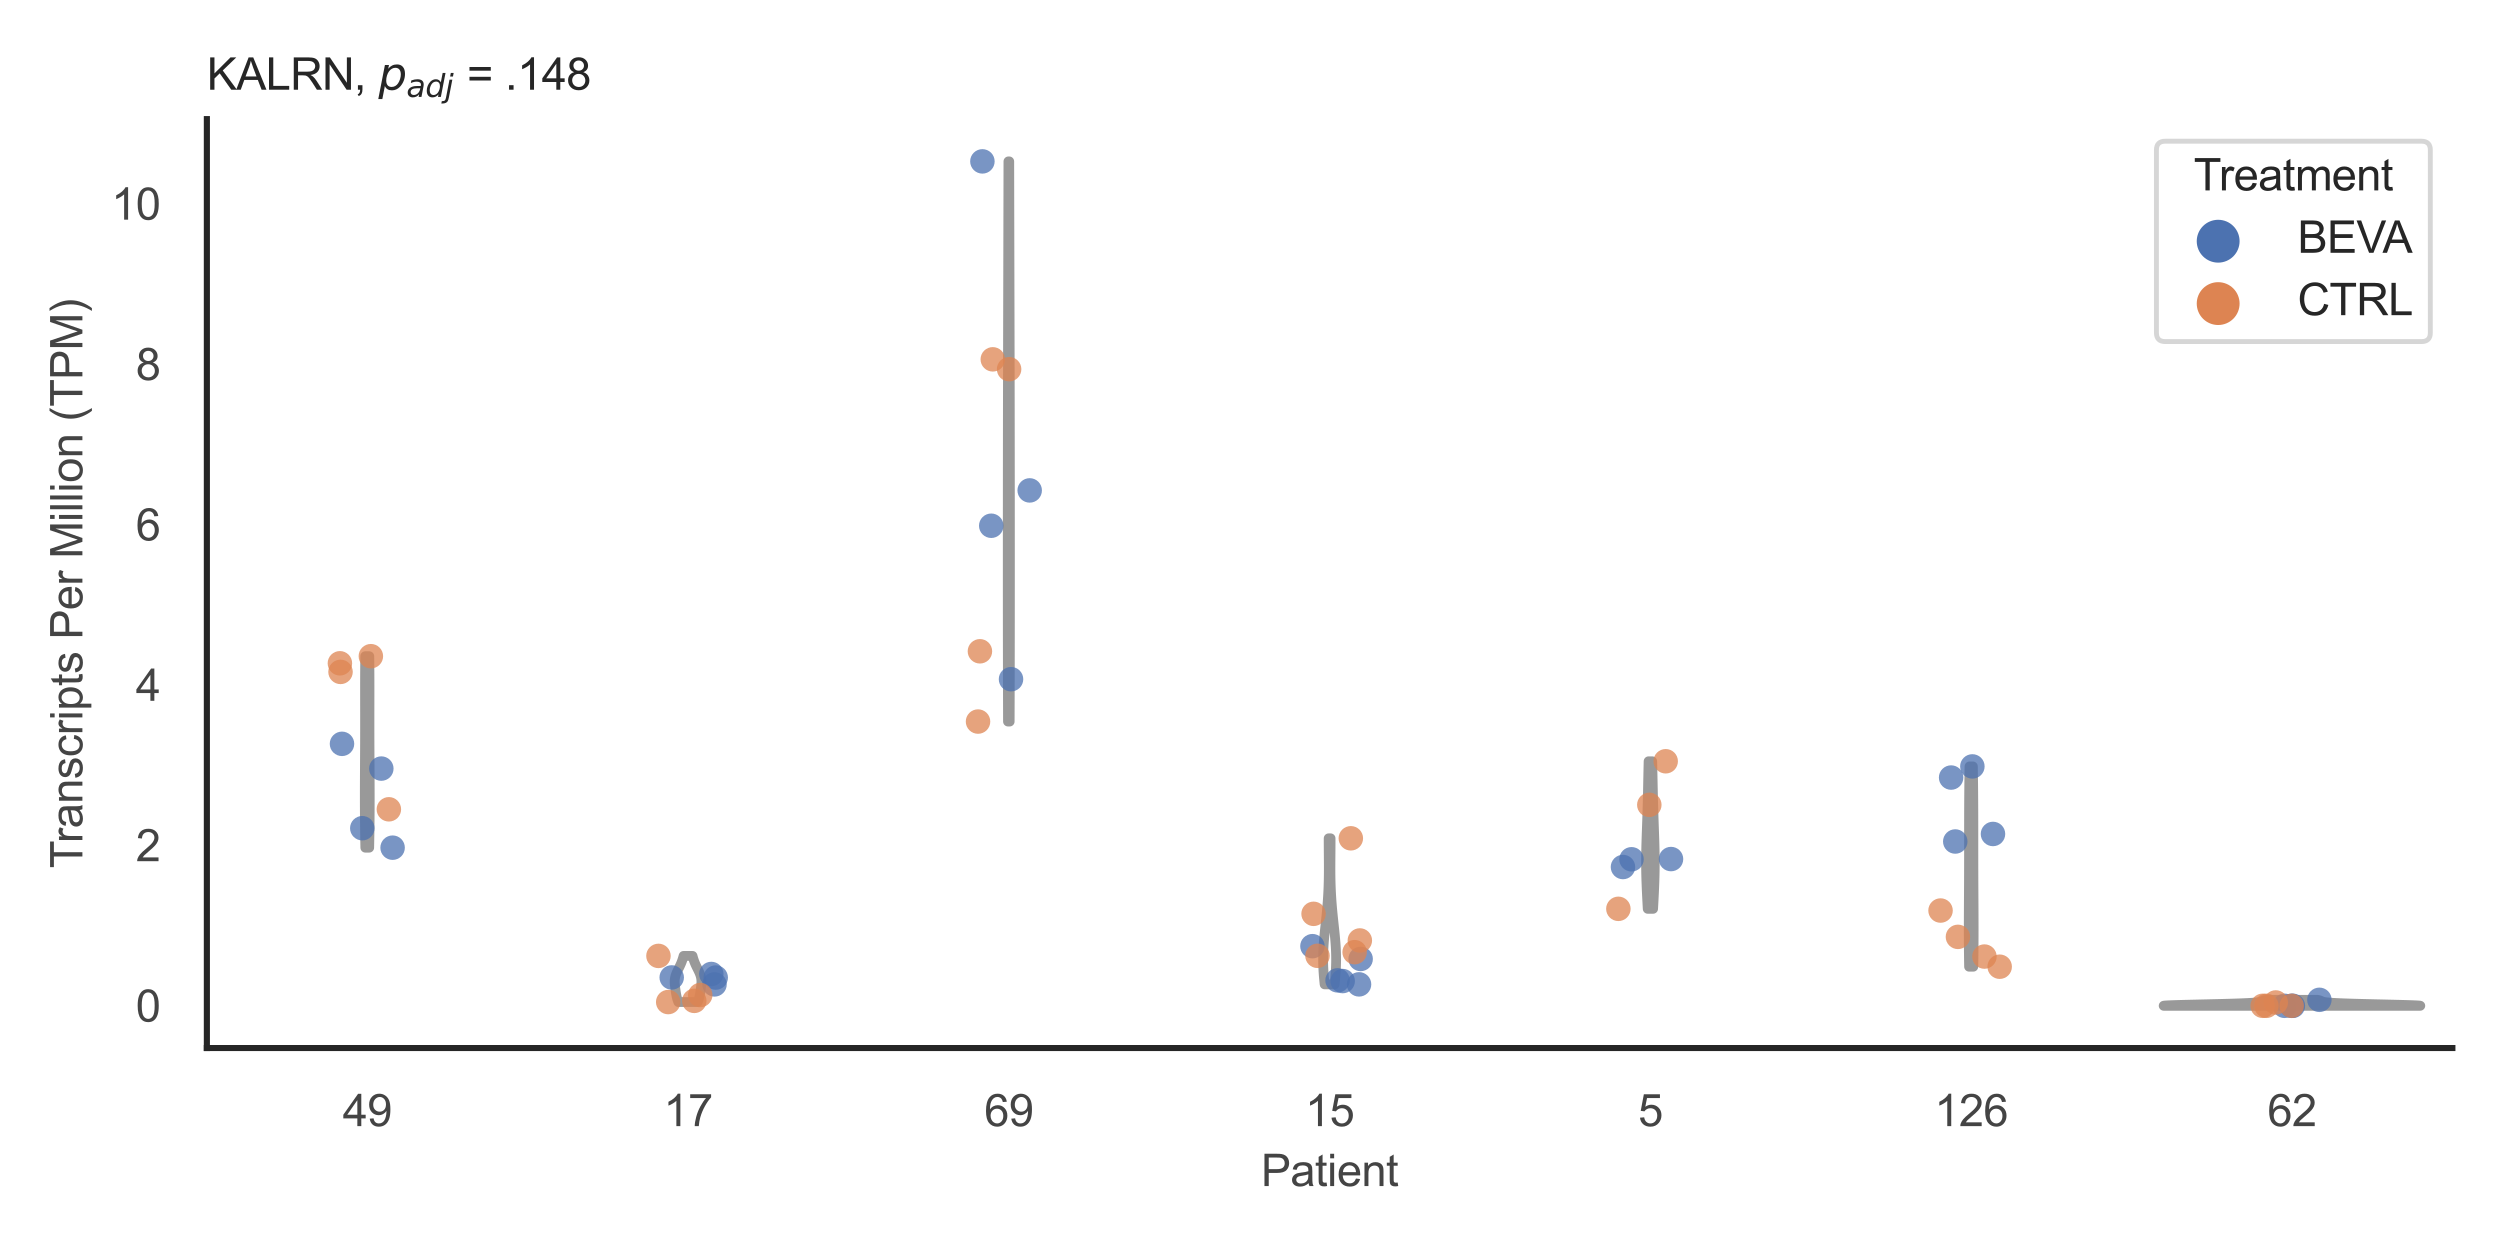 <?xml version="1.0" encoding="utf-8" standalone="no"?>
<!DOCTYPE svg PUBLIC "-//W3C//DTD SVG 1.1//EN"
  "http://www.w3.org/Graphics/SVG/1.1/DTD/svg11.dtd">
<svg xmlns:xlink="http://www.w3.org/1999/xlink" width="510.236pt" height="255.118pt" viewBox="0 0 510.236 255.118" xmlns="http://www.w3.org/2000/svg" version="1.1">
 <defs>
  <style type="text/css">*{stroke-linejoin: round; stroke-linecap: butt}</style>
 </defs>
 <g id="figure_1">
  <g id="patch_1">
   <path d="M 0 255.118 
L 510.236 255.118 
L 510.236 0 
L 0 0 
z
" style="fill: #ffffff"/>
  </g>
  <g id="axes_1">
   <g id="patch_2">
    <path d="M 42.22 213.898 
L 500.516 213.898 
L 500.516 24.32 
L 42.22 24.32 
z
" style="fill: #ffffff"/>
   </g>
   <g id="matplotlib.axis_1">
    <g id="xtick_1">
     <g id="text_1">
      <!-- 49 -->
      <g style="fill: #444444" transform="translate(69.951 229.84)scale(0.09 -0.09)">
       <defs>
        <path id="ArialMT-34" d="M 2069 0 
L 2069 1097 
L 81 1097 
L 81 1613 
L 2172 4581 
L 2631 4581 
L 2631 1613 
L 3250 1613 
L 3250 1097 
L 2631 1097 
L 2631 0 
L 2069 0 
z
M 2069 1613 
L 2069 3678 
L 634 1613 
L 2069 1613 
z
" transform="scale(0.016)"/>
        <path id="ArialMT-39" d="M 350 1059 
L 891 1109 
Q 959 728 1153 556 
Q 1347 384 1650 384 
Q 1909 384 2104 503 
Q 2300 622 2425 820 
Q 2550 1019 2634 1356 
Q 2719 1694 2719 2044 
Q 2719 2081 2716 2156 
Q 2547 1888 2255 1720 
Q 1963 1553 1622 1553 
Q 1053 1553 659 1965 
Q 266 2378 266 3053 
Q 266 3750 677 4175 
Q 1088 4600 1706 4600 
Q 2153 4600 2523 4359 
Q 2894 4119 3086 3673 
Q 3278 3228 3278 2384 
Q 3278 1506 3087 986 
Q 2897 466 2520 194 
Q 2144 -78 1638 -78 
Q 1100 -78 759 220 
Q 419 519 350 1059 
z
M 2653 3081 
Q 2653 3566 2395 3850 
Q 2138 4134 1775 4134 
Q 1400 4134 1122 3828 
Q 844 3522 844 3034 
Q 844 2597 1108 2323 
Q 1372 2050 1759 2050 
Q 2150 2050 2401 2323 
Q 2653 2597 2653 3081 
z
" transform="scale(0.016)"/>
       </defs>
       <use xlink:href="#ArialMT-34"/>
       <use xlink:href="#ArialMT-39" x="55.615"/>
      </g>
     </g>
    </g>
    <g id="xtick_2">
     <g id="text_2">
      <!-- 17 -->
      <g style="fill: #444444" transform="translate(135.421 229.84)scale(0.09 -0.09)">
       <defs>
        <path id="ArialMT-31" d="M 2384 0 
L 1822 0 
L 1822 3584 
Q 1619 3391 1289 3197 
Q 959 3003 697 2906 
L 697 3450 
Q 1169 3672 1522 3987 
Q 1875 4303 2022 4600 
L 2384 4600 
L 2384 0 
z
" transform="scale(0.016)"/>
        <path id="ArialMT-37" d="M 303 3981 
L 303 4522 
L 3269 4522 
L 3269 4084 
Q 2831 3619 2401 2847 
Q 1972 2075 1738 1259 
Q 1569 684 1522 0 
L 944 0 
Q 953 541 1156 1306 
Q 1359 2072 1739 2783 
Q 2119 3494 2547 3981 
L 303 3981 
z
" transform="scale(0.016)"/>
       </defs>
       <use xlink:href="#ArialMT-31"/>
       <use xlink:href="#ArialMT-37" x="55.615"/>
      </g>
     </g>
    </g>
    <g id="xtick_3">
     <g id="text_3">
      <!-- 69 -->
      <g style="fill: #444444" transform="translate(200.892 229.84)scale(0.09 -0.09)">
       <defs>
        <path id="ArialMT-36" d="M 3184 3459 
L 2625 3416 
Q 2550 3747 2413 3897 
Q 2184 4138 1850 4138 
Q 1581 4138 1378 3988 
Q 1113 3794 959 3422 
Q 806 3050 800 2363 
Q 1003 2672 1297 2822 
Q 1591 2972 1913 2972 
Q 2475 2972 2870 2558 
Q 3266 2144 3266 1488 
Q 3266 1056 3080 686 
Q 2894 316 2569 119 
Q 2244 -78 1831 -78 
Q 1128 -78 684 439 
Q 241 956 241 2144 
Q 241 3472 731 4075 
Q 1159 4600 1884 4600 
Q 2425 4600 2770 4297 
Q 3116 3994 3184 3459 
z
M 888 1484 
Q 888 1194 1011 928 
Q 1134 663 1356 523 
Q 1578 384 1822 384 
Q 2178 384 2434 671 
Q 2691 959 2691 1453 
Q 2691 1928 2437 2201 
Q 2184 2475 1800 2475 
Q 1419 2475 1153 2201 
Q 888 1928 888 1484 
z
" transform="scale(0.016)"/>
       </defs>
       <use xlink:href="#ArialMT-36"/>
       <use xlink:href="#ArialMT-39" x="55.615"/>
      </g>
     </g>
    </g>
    <g id="xtick_4">
     <g id="text_4">
      <!-- 15 -->
      <g style="fill: #444444" transform="translate(266.363 229.84)scale(0.09 -0.09)">
       <defs>
        <path id="ArialMT-35" d="M 266 1200 
L 856 1250 
Q 922 819 1161 601 
Q 1400 384 1738 384 
Q 2144 384 2425 690 
Q 2706 997 2706 1503 
Q 2706 1984 2436 2262 
Q 2166 2541 1728 2541 
Q 1456 2541 1237 2417 
Q 1019 2294 894 2097 
L 366 2166 
L 809 4519 
L 3088 4519 
L 3088 3981 
L 1259 3981 
L 1013 2750 
Q 1425 3038 1878 3038 
Q 2478 3038 2890 2622 
Q 3303 2206 3303 1553 
Q 3303 931 2941 478 
Q 2500 -78 1738 -78 
Q 1113 -78 717 272 
Q 322 622 266 1200 
z
" transform="scale(0.016)"/>
       </defs>
       <use xlink:href="#ArialMT-31"/>
       <use xlink:href="#ArialMT-35" x="55.615"/>
      </g>
     </g>
    </g>
    <g id="xtick_5">
     <g id="text_5">
      <!-- 5 -->
      <g style="fill: #444444" transform="translate(334.337 229.84)scale(0.09 -0.09)">
       <use xlink:href="#ArialMT-35"/>
      </g>
     </g>
    </g>
    <g id="xtick_6">
     <g id="text_6">
      <!-- 126 -->
      <g style="fill: #444444" transform="translate(394.803 229.84)scale(0.09 -0.09)">
       <defs>
        <path id="ArialMT-32" d="M 3222 541 
L 3222 0 
L 194 0 
Q 188 203 259 391 
Q 375 700 629 1000 
Q 884 1300 1366 1694 
Q 2113 2306 2375 2664 
Q 2638 3022 2638 3341 
Q 2638 3675 2398 3904 
Q 2159 4134 1775 4134 
Q 1369 4134 1125 3890 
Q 881 3647 878 3216 
L 300 3275 
Q 359 3922 746 4261 
Q 1134 4600 1788 4600 
Q 2447 4600 2831 4234 
Q 3216 3869 3216 3328 
Q 3216 3053 3103 2787 
Q 2991 2522 2730 2228 
Q 2469 1934 1863 1422 
Q 1356 997 1212 845 
Q 1069 694 975 541 
L 3222 541 
z
" transform="scale(0.016)"/>
       </defs>
       <use xlink:href="#ArialMT-31"/>
       <use xlink:href="#ArialMT-32" x="55.615"/>
       <use xlink:href="#ArialMT-36" x="111.23"/>
      </g>
     </g>
    </g>
    <g id="xtick_7">
     <g id="text_7">
      <!-- 62 -->
      <g style="fill: #444444" transform="translate(462.776 229.84)scale(0.09 -0.09)">
       <use xlink:href="#ArialMT-36"/>
       <use xlink:href="#ArialMT-32" x="55.615"/>
      </g>
     </g>
    </g>
    <g id="text_8">
     <!-- Patient -->
     <g style="fill: #444444" transform="translate(257.359 242.071)scale(0.09 -0.09)">
      <defs>
       <path id="ArialMT-50" d="M 494 0 
L 494 4581 
L 2222 4581 
Q 2678 4581 2919 4538 
Q 3256 4481 3484 4323 
Q 3713 4166 3852 3881 
Q 3991 3597 3991 3256 
Q 3991 2672 3619 2267 
Q 3247 1863 2275 1863 
L 1100 1863 
L 1100 0 
L 494 0 
z
M 1100 2403 
L 2284 2403 
Q 2872 2403 3119 2622 
Q 3366 2841 3366 3238 
Q 3366 3525 3220 3729 
Q 3075 3934 2838 4000 
Q 2684 4041 2272 4041 
L 1100 4041 
L 1100 2403 
z
" transform="scale(0.016)"/>
       <path id="ArialMT-61" d="M 2588 409 
Q 2275 144 1986 34 
Q 1697 -75 1366 -75 
Q 819 -75 525 192 
Q 231 459 231 875 
Q 231 1119 342 1320 
Q 453 1522 633 1644 
Q 813 1766 1038 1828 
Q 1203 1872 1538 1913 
Q 2219 1994 2541 2106 
Q 2544 2222 2544 2253 
Q 2544 2597 2384 2738 
Q 2169 2928 1744 2928 
Q 1347 2928 1158 2789 
Q 969 2650 878 2297 
L 328 2372 
Q 403 2725 575 2942 
Q 747 3159 1072 3276 
Q 1397 3394 1825 3394 
Q 2250 3394 2515 3294 
Q 2781 3194 2906 3042 
Q 3031 2891 3081 2659 
Q 3109 2516 3109 2141 
L 3109 1391 
Q 3109 606 3145 398 
Q 3181 191 3288 0 
L 2700 0 
Q 2613 175 2588 409 
z
M 2541 1666 
Q 2234 1541 1622 1453 
Q 1275 1403 1131 1340 
Q 988 1278 909 1158 
Q 831 1038 831 891 
Q 831 666 1001 516 
Q 1172 366 1500 366 
Q 1825 366 2078 508 
Q 2331 650 2450 897 
Q 2541 1088 2541 1459 
L 2541 1666 
z
" transform="scale(0.016)"/>
       <path id="ArialMT-74" d="M 1650 503 
L 1731 6 
Q 1494 -44 1306 -44 
Q 1000 -44 831 53 
Q 663 150 594 308 
Q 525 466 525 972 
L 525 2881 
L 113 2881 
L 113 3319 
L 525 3319 
L 525 4141 
L 1084 4478 
L 1084 3319 
L 1650 3319 
L 1650 2881 
L 1084 2881 
L 1084 941 
Q 1084 700 1114 631 
Q 1144 563 1211 522 
Q 1278 481 1403 481 
Q 1497 481 1650 503 
z
" transform="scale(0.016)"/>
       <path id="ArialMT-69" d="M 425 3934 
L 425 4581 
L 988 4581 
L 988 3934 
L 425 3934 
z
M 425 0 
L 425 3319 
L 988 3319 
L 988 0 
L 425 0 
z
" transform="scale(0.016)"/>
       <path id="ArialMT-65" d="M 2694 1069 
L 3275 997 
Q 3138 488 2766 206 
Q 2394 -75 1816 -75 
Q 1088 -75 661 373 
Q 234 822 234 1631 
Q 234 2469 665 2931 
Q 1097 3394 1784 3394 
Q 2450 3394 2872 2941 
Q 3294 2488 3294 1666 
Q 3294 1616 3291 1516 
L 816 1516 
Q 847 969 1125 678 
Q 1403 388 1819 388 
Q 2128 388 2347 550 
Q 2566 713 2694 1069 
z
M 847 1978 
L 2700 1978 
Q 2663 2397 2488 2606 
Q 2219 2931 1791 2931 
Q 1403 2931 1139 2672 
Q 875 2413 847 1978 
z
" transform="scale(0.016)"/>
       <path id="ArialMT-6e" d="M 422 0 
L 422 3319 
L 928 3319 
L 928 2847 
Q 1294 3394 1984 3394 
Q 2284 3394 2536 3286 
Q 2788 3178 2913 3003 
Q 3038 2828 3088 2588 
Q 3119 2431 3119 2041 
L 3119 0 
L 2556 0 
L 2556 2019 
Q 2556 2363 2490 2533 
Q 2425 2703 2258 2804 
Q 2091 2906 1866 2906 
Q 1506 2906 1245 2678 
Q 984 2450 984 1813 
L 984 0 
L 422 0 
z
" transform="scale(0.016)"/>
      </defs>
      <use xlink:href="#ArialMT-50"/>
      <use xlink:href="#ArialMT-61" x="66.699"/>
      <use xlink:href="#ArialMT-74" x="122.314"/>
      <use xlink:href="#ArialMT-69" x="150.098"/>
      <use xlink:href="#ArialMT-65" x="172.314"/>
      <use xlink:href="#ArialMT-6e" x="227.93"/>
      <use xlink:href="#ArialMT-74" x="283.545"/>
     </g>
    </g>
   </g>
   <g id="matplotlib.axis_2">
    <g id="ytick_1">
     <g id="text_9">
      <!-- 0 -->
      <g style="fill: #444444" transform="translate(27.715 208.502)scale(0.09 -0.09)">
       <defs>
        <path id="ArialMT-30" d="M 266 2259 
Q 266 3072 433 3567 
Q 600 4063 929 4331 
Q 1259 4600 1759 4600 
Q 2128 4600 2406 4451 
Q 2684 4303 2865 4023 
Q 3047 3744 3150 3342 
Q 3253 2941 3253 2259 
Q 3253 1453 3087 958 
Q 2922 463 2592 192 
Q 2263 -78 1759 -78 
Q 1097 -78 719 397 
Q 266 969 266 2259 
z
M 844 2259 
Q 844 1131 1108 757 
Q 1372 384 1759 384 
Q 2147 384 2411 759 
Q 2675 1134 2675 2259 
Q 2675 3391 2411 3762 
Q 2147 4134 1753 4134 
Q 1366 4134 1134 3806 
Q 844 3388 844 2259 
z
" transform="scale(0.016)"/>
       </defs>
       <use xlink:href="#ArialMT-30"/>
      </g>
     </g>
    </g>
    <g id="ytick_2">
     <g id="text_10">
      <!-- 2 -->
      <g style="fill: #444444" transform="translate(27.715 175.768)scale(0.09 -0.09)">
       <use xlink:href="#ArialMT-32"/>
      </g>
     </g>
    </g>
    <g id="ytick_3">
     <g id="text_11">
      <!-- 4 -->
      <g style="fill: #444444" transform="translate(27.715 143.034)scale(0.09 -0.09)">
       <use xlink:href="#ArialMT-34"/>
      </g>
     </g>
    </g>
    <g id="ytick_4">
     <g id="text_12">
      <!-- 6 -->
      <g style="fill: #444444" transform="translate(27.715 110.301)scale(0.09 -0.09)">
       <use xlink:href="#ArialMT-36"/>
      </g>
     </g>
    </g>
    <g id="ytick_5">
     <g id="text_13">
      <!-- 8 -->
      <g style="fill: #444444" transform="translate(27.715 77.567)scale(0.09 -0.09)">
       <defs>
        <path id="ArialMT-38" d="M 1131 2484 
Q 781 2613 612 2850 
Q 444 3088 444 3419 
Q 444 3919 803 4259 
Q 1163 4600 1759 4600 
Q 2359 4600 2725 4251 
Q 3091 3903 3091 3403 
Q 3091 3084 2923 2848 
Q 2756 2613 2416 2484 
Q 2838 2347 3058 2040 
Q 3278 1734 3278 1309 
Q 3278 722 2862 322 
Q 2447 -78 1769 -78 
Q 1091 -78 675 323 
Q 259 725 259 1325 
Q 259 1772 486 2073 
Q 713 2375 1131 2484 
z
M 1019 3438 
Q 1019 3113 1228 2906 
Q 1438 2700 1772 2700 
Q 2097 2700 2305 2904 
Q 2513 3109 2513 3406 
Q 2513 3716 2298 3927 
Q 2084 4138 1766 4138 
Q 1444 4138 1231 3931 
Q 1019 3725 1019 3438 
z
M 838 1322 
Q 838 1081 952 856 
Q 1066 631 1291 507 
Q 1516 384 1775 384 
Q 2178 384 2440 643 
Q 2703 903 2703 1303 
Q 2703 1709 2433 1975 
Q 2163 2241 1756 2241 
Q 1359 2241 1098 1978 
Q 838 1716 838 1322 
z
" transform="scale(0.016)"/>
       </defs>
       <use xlink:href="#ArialMT-38"/>
      </g>
     </g>
    </g>
    <g id="ytick_6">
     <g id="text_14">
      <!-- 10 -->
      <g style="fill: #444444" transform="translate(22.71 44.833)scale(0.09 -0.09)">
       <use xlink:href="#ArialMT-31"/>
       <use xlink:href="#ArialMT-30" x="55.615"/>
      </g>
     </g>
    </g>
    <g id="text_15">
     <!-- Transcripts Per Million (TPM) -->
     <g style="fill: #444444" transform="translate(16.816 177.194)rotate(-90)scale(0.09 -0.09)">
      <defs>
       <path id="ArialMT-54" d="M 1659 0 
L 1659 4041 
L 150 4041 
L 150 4581 
L 3781 4581 
L 3781 4041 
L 2266 4041 
L 2266 0 
L 1659 0 
z
" transform="scale(0.016)"/>
       <path id="ArialMT-72" d="M 416 0 
L 416 3319 
L 922 3319 
L 922 2816 
Q 1116 3169 1280 3281 
Q 1444 3394 1641 3394 
Q 1925 3394 2219 3213 
L 2025 2691 
Q 1819 2813 1613 2813 
Q 1428 2813 1281 2702 
Q 1134 2591 1072 2394 
Q 978 2094 978 1738 
L 978 0 
L 416 0 
z
" transform="scale(0.016)"/>
       <path id="ArialMT-73" d="M 197 991 
L 753 1078 
Q 800 744 1014 566 
Q 1228 388 1613 388 
Q 2000 388 2187 545 
Q 2375 703 2375 916 
Q 2375 1106 2209 1216 
Q 2094 1291 1634 1406 
Q 1016 1563 777 1677 
Q 538 1791 414 1992 
Q 291 2194 291 2438 
Q 291 2659 392 2848 
Q 494 3038 669 3163 
Q 800 3259 1026 3326 
Q 1253 3394 1513 3394 
Q 1903 3394 2198 3281 
Q 2494 3169 2634 2976 
Q 2775 2784 2828 2463 
L 2278 2388 
Q 2241 2644 2061 2787 
Q 1881 2931 1553 2931 
Q 1166 2931 1000 2803 
Q 834 2675 834 2503 
Q 834 2394 903 2306 
Q 972 2216 1119 2156 
Q 1203 2125 1616 2013 
Q 2213 1853 2448 1751 
Q 2684 1650 2818 1456 
Q 2953 1263 2953 975 
Q 2953 694 2789 445 
Q 2625 197 2315 61 
Q 2006 -75 1616 -75 
Q 969 -75 630 194 
Q 291 463 197 991 
z
" transform="scale(0.016)"/>
       <path id="ArialMT-63" d="M 2588 1216 
L 3141 1144 
Q 3050 572 2676 248 
Q 2303 -75 1759 -75 
Q 1078 -75 664 370 
Q 250 816 250 1647 
Q 250 2184 428 2587 
Q 606 2991 970 3192 
Q 1334 3394 1763 3394 
Q 2303 3394 2647 3120 
Q 2991 2847 3088 2344 
L 2541 2259 
Q 2463 2594 2264 2762 
Q 2066 2931 1784 2931 
Q 1359 2931 1093 2626 
Q 828 2322 828 1663 
Q 828 994 1084 691 
Q 1341 388 1753 388 
Q 2084 388 2306 591 
Q 2528 794 2588 1216 
z
" transform="scale(0.016)"/>
       <path id="ArialMT-70" d="M 422 -1272 
L 422 3319 
L 934 3319 
L 934 2888 
Q 1116 3141 1344 3267 
Q 1572 3394 1897 3394 
Q 2322 3394 2647 3175 
Q 2972 2956 3137 2557 
Q 3303 2159 3303 1684 
Q 3303 1175 3120 767 
Q 2938 359 2589 142 
Q 2241 -75 1856 -75 
Q 1575 -75 1351 44 
Q 1128 163 984 344 
L 984 -1272 
L 422 -1272 
z
M 931 1641 
Q 931 1000 1190 694 
Q 1450 388 1819 388 
Q 2194 388 2461 705 
Q 2728 1022 2728 1688 
Q 2728 2322 2467 2637 
Q 2206 2953 1844 2953 
Q 1484 2953 1207 2617 
Q 931 2281 931 1641 
z
" transform="scale(0.016)"/>
       <path id="ArialMT-20" transform="scale(0.016)"/>
       <path id="ArialMT-4d" d="M 475 0 
L 475 4581 
L 1388 4581 
L 2472 1338 
Q 2622 884 2691 659 
Q 2769 909 2934 1394 
L 4031 4581 
L 4847 4581 
L 4847 0 
L 4263 0 
L 4263 3834 
L 2931 0 
L 2384 0 
L 1059 3900 
L 1059 0 
L 475 0 
z
" transform="scale(0.016)"/>
       <path id="ArialMT-6c" d="M 409 0 
L 409 4581 
L 972 4581 
L 972 0 
L 409 0 
z
" transform="scale(0.016)"/>
       <path id="ArialMT-6f" d="M 213 1659 
Q 213 2581 725 3025 
Q 1153 3394 1769 3394 
Q 2453 3394 2887 2945 
Q 3322 2497 3322 1706 
Q 3322 1066 3130 698 
Q 2938 331 2570 128 
Q 2203 -75 1769 -75 
Q 1072 -75 642 372 
Q 213 819 213 1659 
z
M 791 1659 
Q 791 1022 1069 705 
Q 1347 388 1769 388 
Q 2188 388 2466 706 
Q 2744 1025 2744 1678 
Q 2744 2294 2464 2611 
Q 2184 2928 1769 2928 
Q 1347 2928 1069 2612 
Q 791 2297 791 1659 
z
" transform="scale(0.016)"/>
       <path id="ArialMT-28" d="M 1497 -1347 
Q 1031 -759 709 28 
Q 388 816 388 1659 
Q 388 2403 628 3084 
Q 909 3875 1497 4659 
L 1900 4659 
Q 1522 4009 1400 3731 
Q 1209 3300 1100 2831 
Q 966 2247 966 1656 
Q 966 153 1900 -1347 
L 1497 -1347 
z
" transform="scale(0.016)"/>
       <path id="ArialMT-29" d="M 791 -1347 
L 388 -1347 
Q 1322 153 1322 1656 
Q 1322 2244 1188 2822 
Q 1081 3291 891 3722 
Q 769 4003 388 4659 
L 791 4659 
Q 1378 3875 1659 3084 
Q 1900 2403 1900 1659 
Q 1900 816 1576 28 
Q 1253 -759 791 -1347 
z
" transform="scale(0.016)"/>
      </defs>
      <use xlink:href="#ArialMT-54"/>
      <use xlink:href="#ArialMT-72" x="57.334"/>
      <use xlink:href="#ArialMT-61" x="90.635"/>
      <use xlink:href="#ArialMT-6e" x="146.25"/>
      <use xlink:href="#ArialMT-73" x="201.865"/>
      <use xlink:href="#ArialMT-63" x="251.865"/>
      <use xlink:href="#ArialMT-72" x="301.865"/>
      <use xlink:href="#ArialMT-69" x="335.166"/>
      <use xlink:href="#ArialMT-70" x="357.383"/>
      <use xlink:href="#ArialMT-74" x="412.998"/>
      <use xlink:href="#ArialMT-73" x="440.781"/>
      <use xlink:href="#ArialMT-20" x="490.781"/>
      <use xlink:href="#ArialMT-50" x="518.564"/>
      <use xlink:href="#ArialMT-65" x="585.264"/>
      <use xlink:href="#ArialMT-72" x="640.879"/>
      <use xlink:href="#ArialMT-20" x="674.18"/>
      <use xlink:href="#ArialMT-4d" x="701.963"/>
      <use xlink:href="#ArialMT-69" x="785.264"/>
      <use xlink:href="#ArialMT-6c" x="807.48"/>
      <use xlink:href="#ArialMT-6c" x="829.697"/>
      <use xlink:href="#ArialMT-69" x="851.914"/>
      <use xlink:href="#ArialMT-6f" x="874.131"/>
      <use xlink:href="#ArialMT-6e" x="929.746"/>
      <use xlink:href="#ArialMT-20" x="985.361"/>
      <use xlink:href="#ArialMT-28" x="1013.145"/>
      <use xlink:href="#ArialMT-54" x="1046.445"/>
      <use xlink:href="#ArialMT-50" x="1107.529"/>
      <use xlink:href="#ArialMT-4d" x="1174.229"/>
      <use xlink:href="#ArialMT-29" x="1257.529"/>
     </g>
    </g>
   </g>
   <g id="PolyCollection_1">
    <defs>
     <path id="m8af6f72e44" d="M 75.349 -82.112 
L 74.562 -82.112 
L 74.554 -82.506 
L 74.546 -82.901 
L 74.539 -83.296 
L 74.532 -83.691 
L 74.525 -84.085 
L 74.518 -84.48 
L 74.512 -84.875 
L 74.506 -85.27 
L 74.501 -85.664 
L 74.495 -86.059 
L 74.49 -86.454 
L 74.486 -86.849 
L 74.482 -87.243 
L 74.478 -87.638 
L 74.474 -88.033 
L 74.471 -88.428 
L 74.468 -88.822 
L 74.465 -89.217 
L 74.463 -89.612 
L 74.461 -90.007 
L 74.459 -90.401 
L 74.458 -90.796 
L 74.457 -91.191 
L 74.456 -91.586 
L 74.456 -91.98 
L 74.456 -92.375 
L 74.456 -92.77 
L 74.456 -93.165 
L 74.456 -93.559 
L 74.457 -93.954 
L 74.458 -94.349 
L 74.459 -94.744 
L 74.461 -95.138 
L 74.462 -95.533 
L 74.464 -95.928 
L 74.465 -96.323 
L 74.467 -96.717 
L 74.469 -97.112 
L 74.471 -97.507 
L 74.473 -97.902 
L 74.476 -98.296 
L 74.478 -98.691 
L 74.48 -99.086 
L 74.482 -99.481 
L 74.484 -99.875 
L 74.486 -100.27 
L 74.488 -100.665 
L 74.49 -101.06 
L 74.492 -101.454 
L 74.494 -101.849 
L 74.496 -102.244 
L 74.498 -102.639 
L 74.499 -103.033 
L 74.501 -103.428 
L 74.502 -103.823 
L 74.504 -104.218 
L 74.505 -104.612 
L 74.506 -105.007 
L 74.506 -105.402 
L 74.507 -105.796 
L 74.508 -106.191 
L 74.508 -106.586 
L 74.508 -106.981 
L 74.508 -107.375 
L 74.508 -107.77 
L 74.508 -108.165 
L 74.508 -108.56 
L 74.508 -108.954 
L 74.507 -109.349 
L 74.507 -109.744 
L 74.506 -110.139 
L 74.505 -110.533 
L 74.505 -110.928 
L 74.504 -111.323 
L 74.504 -111.718 
L 74.503 -112.112 
L 74.502 -112.507 
L 74.502 -112.902 
L 74.502 -113.297 
L 74.501 -113.691 
L 74.501 -114.086 
L 74.501 -114.481 
L 74.501 -114.876 
L 74.502 -115.27 
L 74.502 -115.665 
L 74.503 -116.06 
L 74.504 -116.455 
L 74.506 -116.849 
L 74.507 -117.244 
L 74.509 -117.639 
L 74.511 -118.034 
L 74.514 -118.428 
L 74.517 -118.823 
L 74.52 -119.218 
L 74.524 -119.613 
L 74.527 -120.007 
L 74.532 -120.402 
L 74.536 -120.797 
L 74.541 -121.192 
L 75.37 -121.192 
L 75.37 -121.192 
L 75.375 -120.797 
L 75.379 -120.402 
L 75.383 -120.007 
L 75.387 -119.613 
L 75.391 -119.218 
L 75.394 -118.823 
L 75.397 -118.428 
L 75.4 -118.034 
L 75.402 -117.639 
L 75.404 -117.244 
L 75.405 -116.849 
L 75.407 -116.455 
L 75.408 -116.06 
L 75.408 -115.665 
L 75.409 -115.27 
L 75.409 -114.876 
L 75.41 -114.481 
L 75.41 -114.086 
L 75.41 -113.691 
L 75.409 -113.297 
L 75.409 -112.902 
L 75.408 -112.507 
L 75.408 -112.112 
L 75.407 -111.718 
L 75.407 -111.323 
L 75.406 -110.928 
L 75.405 -110.533 
L 75.405 -110.139 
L 75.404 -109.744 
L 75.404 -109.349 
L 75.403 -108.954 
L 75.403 -108.56 
L 75.403 -108.165 
L 75.403 -107.77 
L 75.403 -107.375 
L 75.403 -106.981 
L 75.403 -106.586 
L 75.403 -106.191 
L 75.404 -105.796 
L 75.405 -105.402 
L 75.405 -105.007 
L 75.406 -104.612 
L 75.407 -104.218 
L 75.409 -103.823 
L 75.41 -103.428 
L 75.411 -103.033 
L 75.413 -102.639 
L 75.415 -102.244 
L 75.417 -101.849 
L 75.418 -101.454 
L 75.42 -101.06 
L 75.422 -100.665 
L 75.425 -100.27 
L 75.427 -99.875 
L 75.429 -99.481 
L 75.431 -99.086 
L 75.433 -98.691 
L 75.435 -98.296 
L 75.438 -97.902 
L 75.44 -97.507 
L 75.442 -97.112 
L 75.444 -96.717 
L 75.445 -96.323 
L 75.447 -95.928 
L 75.449 -95.533 
L 75.45 -95.138 
L 75.452 -94.744 
L 75.453 -94.349 
L 75.454 -93.954 
L 75.454 -93.559 
L 75.455 -93.165 
L 75.455 -92.77 
L 75.455 -92.375 
L 75.455 -91.98 
L 75.455 -91.586 
L 75.454 -91.191 
L 75.453 -90.796 
L 75.452 -90.401 
L 75.45 -90.007 
L 75.448 -89.612 
L 75.446 -89.217 
L 75.443 -88.822 
L 75.44 -88.428 
L 75.437 -88.033 
L 75.433 -87.638 
L 75.429 -87.243 
L 75.425 -86.849 
L 75.42 -86.454 
L 75.416 -86.059 
L 75.41 -85.664 
L 75.405 -85.27 
L 75.399 -84.875 
L 75.393 -84.48 
L 75.386 -84.085 
L 75.379 -83.691 
L 75.372 -83.296 
L 75.365 -82.901 
L 75.357 -82.506 
L 75.349 -82.112 
z
" style="stroke: #999999; stroke-width: 2"/>
    </defs>
    <g clip-path="url(#p9e6c0a1182)">
     <use xlink:href="#m8af6f72e44" x="0" y="255.118" style="fill: #ffffff; stroke: #999999; stroke-width: 2"/>
    </g>
   </g>
   <g id="PolyCollection_2">
    <defs>
     <path id="mff545f065f" d="M 142.405 -50.603 
L 138.447 -50.603 
L 138.409 -50.698 
L 138.372 -50.793 
L 138.336 -50.888 
L 138.302 -50.984 
L 138.27 -51.079 
L 138.24 -51.174 
L 138.211 -51.269 
L 138.184 -51.364 
L 138.158 -51.459 
L 138.134 -51.555 
L 138.111 -51.65 
L 138.089 -51.745 
L 138.069 -51.84 
L 138.049 -51.935 
L 138.031 -52.03 
L 138.013 -52.125 
L 137.996 -52.221 
L 137.98 -52.316 
L 137.964 -52.411 
L 137.949 -52.506 
L 137.934 -52.601 
L 137.92 -52.696 
L 137.905 -52.791 
L 137.891 -52.887 
L 137.878 -52.982 
L 137.864 -53.077 
L 137.85 -53.172 
L 137.837 -53.267 
L 137.824 -53.362 
L 137.811 -53.458 
L 137.798 -53.553 
L 137.786 -53.648 
L 137.774 -53.743 
L 137.762 -53.838 
L 137.751 -53.933 
L 137.74 -54.028 
L 137.731 -54.124 
L 137.722 -54.219 
L 137.715 -54.314 
L 137.708 -54.409 
L 137.703 -54.504 
L 137.699 -54.599 
L 137.697 -54.695 
L 137.697 -54.79 
L 137.698 -54.885 
L 137.701 -54.98 
L 137.707 -55.075 
L 137.714 -55.17 
L 137.724 -55.265 
L 137.736 -55.361 
L 137.751 -55.456 
L 137.767 -55.551 
L 137.786 -55.646 
L 137.808 -55.741 
L 137.832 -55.836 
L 137.858 -55.931 
L 137.887 -56.027 
L 137.917 -56.122 
L 137.95 -56.217 
L 137.985 -56.312 
L 138.022 -56.407 
L 138.061 -56.502 
L 138.101 -56.598 
L 138.143 -56.693 
L 138.186 -56.788 
L 138.23 -56.883 
L 138.275 -56.978 
L 138.321 -57.073 
L 138.368 -57.168 
L 138.415 -57.264 
L 138.462 -57.359 
L 138.51 -57.454 
L 138.558 -57.549 
L 138.605 -57.644 
L 138.652 -57.739 
L 138.698 -57.835 
L 138.744 -57.93 
L 138.79 -58.025 
L 138.834 -58.12 
L 138.878 -58.215 
L 138.92 -58.31 
L 138.962 -58.405 
L 139.002 -58.501 
L 139.042 -58.596 
L 139.08 -58.691 
L 139.117 -58.786 
L 139.153 -58.881 
L 139.188 -58.976 
L 139.222 -59.071 
L 139.255 -59.167 
L 139.287 -59.262 
L 139.317 -59.357 
L 139.347 -59.452 
L 139.377 -59.547 
L 139.405 -59.642 
L 139.433 -59.738 
L 139.46 -59.833 
L 139.486 -59.928 
L 139.512 -60.023 
L 141.341 -60.023 
L 141.341 -60.023 
L 141.367 -59.928 
L 141.393 -59.833 
L 141.42 -59.738 
L 141.448 -59.642 
L 141.476 -59.547 
L 141.505 -59.452 
L 141.535 -59.357 
L 141.566 -59.262 
L 141.598 -59.167 
L 141.631 -59.071 
L 141.665 -58.976 
L 141.699 -58.881 
L 141.736 -58.786 
L 141.773 -58.691 
L 141.811 -58.596 
L 141.85 -58.501 
L 141.891 -58.405 
L 141.932 -58.31 
L 141.975 -58.215 
L 142.019 -58.12 
L 142.063 -58.025 
L 142.108 -57.93 
L 142.154 -57.835 
L 142.201 -57.739 
L 142.248 -57.644 
L 142.295 -57.549 
L 142.343 -57.454 
L 142.39 -57.359 
L 142.438 -57.264 
L 142.485 -57.168 
L 142.531 -57.073 
L 142.578 -56.978 
L 142.623 -56.883 
L 142.667 -56.788 
L 142.71 -56.693 
L 142.752 -56.598 
L 142.792 -56.502 
L 142.831 -56.407 
L 142.867 -56.312 
L 142.902 -56.217 
L 142.935 -56.122 
L 142.966 -56.027 
L 142.995 -55.931 
L 143.021 -55.836 
L 143.045 -55.741 
L 143.066 -55.646 
L 143.085 -55.551 
L 143.102 -55.456 
L 143.117 -55.361 
L 143.129 -55.265 
L 143.138 -55.17 
L 143.146 -55.075 
L 143.151 -54.98 
L 143.155 -54.885 
L 143.156 -54.79 
L 143.156 -54.695 
L 143.153 -54.599 
L 143.15 -54.504 
L 143.145 -54.409 
L 143.138 -54.314 
L 143.13 -54.219 
L 143.122 -54.124 
L 143.112 -54.028 
L 143.102 -53.933 
L 143.091 -53.838 
L 143.079 -53.743 
L 143.067 -53.648 
L 143.055 -53.553 
L 143.042 -53.458 
L 143.029 -53.362 
L 143.016 -53.267 
L 143.002 -53.172 
L 142.989 -53.077 
L 142.975 -52.982 
L 142.961 -52.887 
L 142.947 -52.791 
L 142.933 -52.696 
L 142.919 -52.601 
L 142.904 -52.506 
L 142.889 -52.411 
L 142.873 -52.316 
L 142.857 -52.221 
L 142.84 -52.125 
L 142.822 -52.03 
L 142.804 -51.935 
L 142.784 -51.84 
L 142.764 -51.745 
L 142.742 -51.65 
L 142.719 -51.555 
L 142.694 -51.459 
L 142.669 -51.364 
L 142.641 -51.269 
L 142.613 -51.174 
L 142.582 -51.079 
L 142.55 -50.984 
L 142.516 -50.888 
L 142.481 -50.793 
L 142.444 -50.698 
L 142.405 -50.603 
z
" style="stroke: #999999; stroke-width: 2"/>
    </defs>
    <g clip-path="url(#p9e6c0a1182)">
     <use xlink:href="#mff545f065f" x="0" y="255.118" style="fill: #ffffff; stroke: #999999; stroke-width: 2"/>
    </g>
   </g>
   <g id="PolyCollection_3">
    <defs>
     <path id="m349fcc3215" d="M 206.067 -107.851 
L 205.727 -107.851 
L 205.723 -109.006 
L 205.72 -110.161 
L 205.716 -111.316 
L 205.713 -112.471 
L 205.709 -113.626 
L 205.706 -114.781 
L 205.703 -115.935 
L 205.701 -117.09 
L 205.698 -118.245 
L 205.696 -119.4 
L 205.694 -120.555 
L 205.692 -121.71 
L 205.69 -122.864 
L 205.688 -124.019 
L 205.686 -125.174 
L 205.685 -126.329 
L 205.684 -127.484 
L 205.683 -128.639 
L 205.682 -129.794 
L 205.681 -130.948 
L 205.68 -132.103 
L 205.68 -133.258 
L 205.679 -134.413 
L 205.679 -135.568 
L 205.678 -136.723 
L 205.678 -137.877 
L 205.678 -139.032 
L 205.678 -140.187 
L 205.678 -141.342 
L 205.678 -142.497 
L 205.679 -143.652 
L 205.679 -144.806 
L 205.679 -145.961 
L 205.68 -147.116 
L 205.68 -148.271 
L 205.681 -149.426 
L 205.681 -150.581 
L 205.682 -151.736 
L 205.683 -152.89 
L 205.683 -154.045 
L 205.684 -155.2 
L 205.685 -156.355 
L 205.686 -157.51 
L 205.687 -158.665 
L 205.688 -159.819 
L 205.689 -160.974 
L 205.691 -162.129 
L 205.692 -163.284 
L 205.693 -164.439 
L 205.695 -165.594 
L 205.696 -166.748 
L 205.698 -167.903 
L 205.699 -169.058 
L 205.701 -170.213 
L 205.703 -171.368 
L 205.705 -172.523 
L 205.707 -173.678 
L 205.709 -174.832 
L 205.711 -175.987 
L 205.713 -177.142 
L 205.715 -178.297 
L 205.718 -179.452 
L 205.72 -180.607 
L 205.722 -181.761 
L 205.725 -182.916 
L 205.728 -184.071 
L 205.73 -185.226 
L 205.733 -186.381 
L 205.736 -187.536 
L 205.738 -188.69 
L 205.741 -189.845 
L 205.744 -191 
L 205.747 -192.155 
L 205.749 -193.31 
L 205.752 -194.465 
L 205.755 -195.62 
L 205.758 -196.774 
L 205.761 -197.929 
L 205.764 -199.084 
L 205.767 -200.239 
L 205.769 -201.394 
L 205.772 -202.549 
L 205.775 -203.703 
L 205.778 -204.858 
L 205.78 -206.013 
L 205.783 -207.168 
L 205.786 -208.323 
L 205.788 -209.478 
L 205.791 -210.632 
L 205.793 -211.787 
L 205.796 -212.942 
L 205.799 -214.097 
L 205.801 -215.252 
L 205.803 -216.407 
L 205.806 -217.562 
L 205.808 -218.716 
L 205.811 -219.871 
L 205.813 -221.026 
L 205.815 -222.181 
L 205.979 -222.181 
L 205.979 -222.181 
L 205.981 -221.026 
L 205.984 -219.871 
L 205.986 -218.716 
L 205.989 -217.562 
L 205.991 -216.407 
L 205.993 -215.252 
L 205.996 -214.097 
L 205.998 -212.942 
L 206.001 -211.787 
L 206.004 -210.632 
L 206.006 -209.478 
L 206.009 -208.323 
L 206.011 -207.168 
L 206.014 -206.013 
L 206.017 -204.858 
L 206.02 -203.703 
L 206.022 -202.549 
L 206.025 -201.394 
L 206.028 -200.239 
L 206.031 -199.084 
L 206.034 -197.929 
L 206.036 -196.774 
L 206.039 -195.62 
L 206.042 -194.465 
L 206.045 -193.31 
L 206.048 -192.155 
L 206.051 -191 
L 206.053 -189.845 
L 206.056 -188.69 
L 206.059 -187.536 
L 206.062 -186.381 
L 206.064 -185.226 
L 206.067 -184.071 
L 206.07 -182.916 
L 206.072 -181.761 
L 206.074 -180.607 
L 206.077 -179.452 
L 206.079 -178.297 
L 206.081 -177.142 
L 206.084 -175.987 
L 206.086 -174.832 
L 206.088 -173.678 
L 206.09 -172.523 
L 206.092 -171.368 
L 206.093 -170.213 
L 206.095 -169.058 
L 206.097 -167.903 
L 206.098 -166.748 
L 206.1 -165.594 
L 206.101 -164.439 
L 206.103 -163.284 
L 206.104 -162.129 
L 206.105 -160.974 
L 206.106 -159.819 
L 206.107 -158.665 
L 206.108 -157.51 
L 206.109 -156.355 
L 206.11 -155.2 
L 206.111 -154.045 
L 206.112 -152.89 
L 206.112 -151.736 
L 206.113 -150.581 
L 206.114 -149.426 
L 206.114 -148.271 
L 206.115 -147.116 
L 206.115 -145.961 
L 206.115 -144.806 
L 206.116 -143.652 
L 206.116 -142.497 
L 206.116 -141.342 
L 206.116 -140.187 
L 206.116 -139.032 
L 206.116 -137.877 
L 206.116 -136.723 
L 206.116 -135.568 
L 206.115 -134.413 
L 206.115 -133.258 
L 206.114 -132.103 
L 206.114 -130.948 
L 206.113 -129.794 
L 206.112 -128.639 
L 206.111 -127.484 
L 206.109 -126.329 
L 206.108 -125.174 
L 206.106 -124.019 
L 206.105 -122.864 
L 206.103 -121.71 
L 206.101 -120.555 
L 206.099 -119.4 
L 206.096 -118.245 
L 206.094 -117.09 
L 206.091 -115.935 
L 206.088 -114.781 
L 206.085 -113.626 
L 206.082 -112.471 
L 206.078 -111.316 
L 206.075 -110.161 
L 206.071 -109.006 
L 206.067 -107.851 
z
" style="stroke: #999999; stroke-width: 2"/>
    </defs>
    <g clip-path="url(#p9e6c0a1182)">
     <use xlink:href="#m349fcc3215" x="0" y="255.118" style="fill: #ffffff; stroke: #999999; stroke-width: 2"/>
    </g>
   </g>
   <g id="PolyCollection_4">
    <defs>
     <path id="m60a3a3a14b" d="M 272.389 -54.216 
L 270.348 -54.216 
L 270.316 -54.517 
L 270.286 -54.818 
L 270.257 -55.119 
L 270.229 -55.42 
L 270.203 -55.722 
L 270.178 -56.023 
L 270.156 -56.324 
L 270.135 -56.625 
L 270.116 -56.926 
L 270.099 -57.227 
L 270.084 -57.528 
L 270.071 -57.829 
L 270.06 -58.13 
L 270.052 -58.431 
L 270.046 -58.732 
L 270.042 -59.034 
L 270.041 -59.335 
L 270.042 -59.636 
L 270.045 -59.937 
L 270.051 -60.238 
L 270.059 -60.539 
L 270.069 -60.84 
L 270.081 -61.141 
L 270.095 -61.442 
L 270.111 -61.743 
L 270.129 -62.045 
L 270.149 -62.346 
L 270.171 -62.647 
L 270.194 -62.948 
L 270.218 -63.249 
L 270.244 -63.55 
L 270.271 -63.851 
L 270.3 -64.152 
L 270.329 -64.453 
L 270.359 -64.754 
L 270.39 -65.056 
L 270.421 -65.357 
L 270.453 -65.658 
L 270.485 -65.959 
L 270.517 -66.26 
L 270.549 -66.561 
L 270.581 -66.862 
L 270.613 -67.163 
L 270.645 -67.464 
L 270.676 -67.765 
L 270.707 -68.067 
L 270.737 -68.368 
L 270.767 -68.669 
L 270.796 -68.97 
L 270.824 -69.271 
L 270.852 -69.572 
L 270.878 -69.873 
L 270.904 -70.174 
L 270.929 -70.475 
L 270.952 -70.776 
L 270.975 -71.078 
L 270.996 -71.379 
L 271.017 -71.68 
L 271.036 -71.981 
L 271.055 -72.282 
L 271.072 -72.583 
L 271.088 -72.884 
L 271.103 -73.185 
L 271.117 -73.486 
L 271.13 -73.787 
L 271.141 -74.089 
L 271.152 -74.39 
L 271.161 -74.691 
L 271.17 -74.992 
L 271.177 -75.293 
L 271.184 -75.594 
L 271.189 -75.895 
L 271.194 -76.196 
L 271.198 -76.497 
L 271.201 -76.798 
L 271.203 -77.1 
L 271.204 -77.401 
L 271.205 -77.702 
L 271.205 -78.003 
L 271.205 -78.304 
L 271.204 -78.605 
L 271.202 -78.906 
L 271.201 -79.207 
L 271.199 -79.508 
L 271.196 -79.809 
L 271.194 -80.111 
L 271.192 -80.412 
L 271.189 -80.713 
L 271.187 -81.014 
L 271.184 -81.315 
L 271.182 -81.616 
L 271.18 -81.917 
L 271.178 -82.218 
L 271.176 -82.519 
L 271.175 -82.82 
L 271.174 -83.122 
L 271.174 -83.423 
L 271.174 -83.724 
L 271.174 -84.025 
L 271.562 -84.025 
L 271.562 -84.025 
L 271.562 -83.724 
L 271.562 -83.423 
L 271.562 -83.122 
L 271.561 -82.82 
L 271.56 -82.519 
L 271.558 -82.218 
L 271.556 -81.917 
L 271.554 -81.616 
L 271.552 -81.315 
L 271.55 -81.014 
L 271.547 -80.713 
L 271.545 -80.412 
L 271.542 -80.111 
L 271.54 -79.809 
L 271.538 -79.508 
L 271.536 -79.207 
L 271.534 -78.906 
L 271.533 -78.605 
L 271.532 -78.304 
L 271.531 -78.003 
L 271.531 -77.702 
L 271.532 -77.401 
L 271.534 -77.1 
L 271.536 -76.798 
L 271.539 -76.497 
L 271.542 -76.196 
L 271.547 -75.895 
L 271.553 -75.594 
L 271.559 -75.293 
L 271.566 -74.992 
L 271.575 -74.691 
L 271.584 -74.39 
L 271.595 -74.089 
L 271.607 -73.787 
L 271.619 -73.486 
L 271.633 -73.185 
L 271.648 -72.884 
L 271.664 -72.583 
L 271.682 -72.282 
L 271.7 -71.981 
L 271.719 -71.68 
L 271.74 -71.379 
L 271.761 -71.078 
L 271.784 -70.776 
L 271.808 -70.475 
L 271.832 -70.174 
L 271.858 -69.873 
L 271.884 -69.572 
L 271.912 -69.271 
L 271.94 -68.97 
L 271.969 -68.669 
L 271.999 -68.368 
L 272.029 -68.067 
L 272.06 -67.765 
L 272.091 -67.464 
L 272.123 -67.163 
L 272.155 -66.862 
L 272.187 -66.561 
L 272.219 -66.26 
L 272.252 -65.959 
L 272.284 -65.658 
L 272.315 -65.357 
L 272.347 -65.056 
L 272.377 -64.754 
L 272.407 -64.453 
L 272.437 -64.152 
L 272.465 -63.851 
L 272.492 -63.55 
L 272.518 -63.249 
L 272.543 -62.948 
L 272.566 -62.647 
L 272.587 -62.346 
L 272.607 -62.045 
L 272.625 -61.743 
L 272.641 -61.442 
L 272.656 -61.141 
L 272.668 -60.84 
L 272.678 -60.539 
L 272.685 -60.238 
L 272.691 -59.937 
L 272.694 -59.636 
L 272.695 -59.335 
L 272.694 -59.034 
L 272.69 -58.732 
L 272.684 -58.431 
L 272.676 -58.13 
L 272.665 -57.829 
L 272.652 -57.528 
L 272.638 -57.227 
L 272.62 -56.926 
L 272.601 -56.625 
L 272.581 -56.324 
L 272.558 -56.023 
L 272.533 -55.722 
L 272.507 -55.42 
L 272.479 -55.119 
L 272.45 -54.818 
L 272.42 -54.517 
L 272.389 -54.216 
z
" style="stroke: #999999; stroke-width: 2"/>
    </defs>
    <g clip-path="url(#p9e6c0a1182)">
     <use xlink:href="#m60a3a3a14b" x="0" y="255.118" style="fill: #ffffff; stroke: #999999; stroke-width: 2"/>
    </g>
   </g>
   <g id="PolyCollection_5">
    <defs>
     <path id="mbe9d92092f" d="M 337.388 -69.631 
L 336.29 -69.631 
L 336.273 -69.935 
L 336.257 -70.239 
L 336.24 -70.543 
L 336.224 -70.848 
L 336.207 -71.152 
L 336.191 -71.456 
L 336.176 -71.76 
L 336.16 -72.065 
L 336.145 -72.369 
L 336.13 -72.673 
L 336.115 -72.977 
L 336.101 -73.281 
L 336.087 -73.586 
L 336.074 -73.89 
L 336.062 -74.194 
L 336.05 -74.498 
L 336.038 -74.803 
L 336.027 -75.107 
L 336.017 -75.411 
L 336.008 -75.715 
L 335.999 -76.019 
L 335.991 -76.324 
L 335.984 -76.628 
L 335.977 -76.932 
L 335.972 -77.236 
L 335.967 -77.54 
L 335.963 -77.845 
L 335.96 -78.149 
L 335.958 -78.453 
L 335.957 -78.757 
L 335.956 -79.062 
L 335.956 -79.366 
L 335.957 -79.67 
L 335.959 -79.974 
L 335.962 -80.278 
L 335.966 -80.583 
L 335.97 -80.887 
L 335.975 -81.191 
L 335.98 -81.495 
L 335.987 -81.8 
L 335.994 -82.104 
L 336.001 -82.408 
L 336.009 -82.712 
L 336.017 -83.016 
L 336.026 -83.321 
L 336.036 -83.625 
L 336.045 -83.929 
L 336.055 -84.233 
L 336.065 -84.537 
L 336.076 -84.842 
L 336.086 -85.146 
L 336.097 -85.45 
L 336.108 -85.754 
L 336.118 -86.059 
L 336.129 -86.363 
L 336.14 -86.667 
L 336.151 -86.971 
L 336.161 -87.275 
L 336.172 -87.58 
L 336.182 -87.884 
L 336.193 -88.188 
L 336.203 -88.492 
L 336.212 -88.797 
L 336.222 -89.101 
L 336.231 -89.405 
L 336.241 -89.709 
L 336.249 -90.013 
L 336.258 -90.318 
L 336.267 -90.622 
L 336.275 -90.926 
L 336.283 -91.23 
L 336.29 -91.534 
L 336.298 -91.839 
L 336.305 -92.143 
L 336.313 -92.447 
L 336.319 -92.751 
L 336.326 -93.056 
L 336.333 -93.36 
L 336.34 -93.664 
L 336.346 -93.968 
L 336.352 -94.272 
L 336.359 -94.577 
L 336.365 -94.881 
L 336.371 -95.185 
L 336.377 -95.489 
L 336.383 -95.794 
L 336.39 -96.098 
L 336.396 -96.402 
L 336.402 -96.706 
L 336.409 -97.01 
L 336.415 -97.315 
L 336.422 -97.619 
L 336.428 -97.923 
L 336.435 -98.227 
L 336.442 -98.531 
L 336.449 -98.836 
L 336.456 -99.14 
L 336.463 -99.444 
L 336.471 -99.748 
L 337.207 -99.748 
L 337.207 -99.748 
L 337.215 -99.444 
L 337.222 -99.14 
L 337.229 -98.836 
L 337.236 -98.531 
L 337.243 -98.227 
L 337.25 -97.923 
L 337.256 -97.619 
L 337.263 -97.315 
L 337.269 -97.01 
L 337.276 -96.706 
L 337.282 -96.402 
L 337.288 -96.098 
L 337.295 -95.794 
L 337.301 -95.489 
L 337.307 -95.185 
L 337.313 -94.881 
L 337.319 -94.577 
L 337.326 -94.272 
L 337.332 -93.968 
L 337.338 -93.664 
L 337.345 -93.36 
L 337.352 -93.056 
L 337.359 -92.751 
L 337.365 -92.447 
L 337.373 -92.143 
L 337.38 -91.839 
L 337.388 -91.534 
L 337.395 -91.23 
L 337.403 -90.926 
L 337.411 -90.622 
L 337.42 -90.318 
L 337.429 -90.013 
L 337.437 -89.709 
L 337.447 -89.405 
L 337.456 -89.101 
L 337.466 -88.797 
L 337.475 -88.492 
L 337.485 -88.188 
L 337.496 -87.884 
L 337.506 -87.58 
L 337.517 -87.275 
L 337.527 -86.971 
L 337.538 -86.667 
L 337.549 -86.363 
L 337.56 -86.059 
L 337.57 -85.754 
L 337.581 -85.45 
L 337.592 -85.146 
L 337.602 -84.842 
L 337.613 -84.537 
L 337.623 -84.233 
L 337.633 -83.929 
L 337.642 -83.625 
L 337.652 -83.321 
L 337.661 -83.016 
L 337.669 -82.712 
L 337.677 -82.408 
L 337.684 -82.104 
L 337.691 -81.8 
L 337.698 -81.495 
L 337.703 -81.191 
L 337.708 -80.887 
L 337.712 -80.583 
L 337.716 -80.278 
L 337.719 -79.974 
L 337.721 -79.67 
L 337.722 -79.366 
L 337.722 -79.062 
L 337.721 -78.757 
L 337.72 -78.453 
L 337.718 -78.149 
L 337.715 -77.845 
L 337.711 -77.54 
L 337.706 -77.236 
L 337.701 -76.932 
L 337.694 -76.628 
L 337.687 -76.324 
L 337.679 -76.019 
L 337.67 -75.715 
L 337.661 -75.411 
L 337.651 -75.107 
L 337.64 -74.803 
L 337.628 -74.498 
L 337.616 -74.194 
L 337.604 -73.89 
L 337.591 -73.586 
L 337.577 -73.281 
L 337.563 -72.977 
L 337.548 -72.673 
L 337.533 -72.369 
L 337.518 -72.065 
L 337.502 -71.76 
L 337.487 -71.456 
L 337.471 -71.152 
L 337.454 -70.848 
L 337.438 -70.543 
L 337.421 -70.239 
L 337.405 -69.935 
L 337.388 -69.631 
z
" style="stroke: #999999; stroke-width: 2"/>
    </defs>
    <g clip-path="url(#p9e6c0a1182)">
     <use xlink:href="#mbe9d92092f" x="0" y="255.118" style="fill: #ffffff; stroke: #999999; stroke-width: 2"/>
    </g>
   </g>
   <g id="PolyCollection_6">
    <defs>
     <path id="mb381359ba9" d="M 402.74 -57.819 
L 401.88 -57.819 
L 401.873 -58.232 
L 401.866 -58.645 
L 401.859 -59.058 
L 401.854 -59.47 
L 401.848 -59.883 
L 401.843 -60.296 
L 401.838 -60.709 
L 401.834 -61.122 
L 401.83 -61.535 
L 401.827 -61.948 
L 401.823 -62.361 
L 401.821 -62.774 
L 401.819 -63.187 
L 401.817 -63.6 
L 401.815 -64.012 
L 401.814 -64.425 
L 401.813 -64.838 
L 401.813 -65.251 
L 401.813 -65.664 
L 401.813 -66.077 
L 401.814 -66.49 
L 401.815 -66.903 
L 401.816 -67.316 
L 401.817 -67.729 
L 401.818 -68.141 
L 401.82 -68.554 
L 401.822 -68.967 
L 401.824 -69.38 
L 401.826 -69.793 
L 401.828 -70.206 
L 401.83 -70.619 
L 401.833 -71.032 
L 401.835 -71.445 
L 401.837 -71.858 
L 401.84 -72.271 
L 401.842 -72.683 
L 401.844 -73.096 
L 401.846 -73.509 
L 401.849 -73.922 
L 401.851 -74.335 
L 401.853 -74.748 
L 401.855 -75.161 
L 401.856 -75.574 
L 401.858 -75.987 
L 401.859 -76.4 
L 401.861 -76.812 
L 401.862 -77.225 
L 401.863 -77.638 
L 401.864 -78.051 
L 401.865 -78.464 
L 401.866 -78.877 
L 401.867 -79.29 
L 401.867 -79.703 
L 401.868 -80.116 
L 401.868 -80.529 
L 401.868 -80.942 
L 401.868 -81.354 
L 401.869 -81.767 
L 401.869 -82.18 
L 401.869 -82.593 
L 401.869 -83.006 
L 401.869 -83.419 
L 401.869 -83.832 
L 401.869 -84.245 
L 401.869 -84.658 
L 401.869 -85.071 
L 401.869 -85.484 
L 401.869 -85.896 
L 401.87 -86.309 
L 401.87 -86.722 
L 401.871 -87.135 
L 401.871 -87.548 
L 401.872 -87.961 
L 401.873 -88.374 
L 401.874 -88.787 
L 401.875 -89.2 
L 401.877 -89.613 
L 401.878 -90.025 
L 401.88 -90.438 
L 401.882 -90.851 
L 401.884 -91.264 
L 401.887 -91.677 
L 401.89 -92.09 
L 401.892 -92.503 
L 401.896 -92.916 
L 401.899 -93.329 
L 401.903 -93.742 
L 401.907 -94.155 
L 401.911 -94.567 
L 401.915 -94.98 
L 401.92 -95.393 
L 401.925 -95.806 
L 401.93 -96.219 
L 401.935 -96.632 
L 401.94 -97.045 
L 401.946 -97.458 
L 401.952 -97.871 
L 401.958 -98.284 
L 401.965 -98.696 
L 402.655 -98.696 
L 402.655 -98.696 
L 402.661 -98.284 
L 402.667 -97.871 
L 402.673 -97.458 
L 402.679 -97.045 
L 402.685 -96.632 
L 402.69 -96.219 
L 402.695 -95.806 
L 402.7 -95.393 
L 402.705 -94.98 
L 402.709 -94.567 
L 402.713 -94.155 
L 402.717 -93.742 
L 402.721 -93.329 
L 402.724 -92.916 
L 402.727 -92.503 
L 402.73 -92.09 
L 402.733 -91.677 
L 402.735 -91.264 
L 402.738 -90.851 
L 402.74 -90.438 
L 402.742 -90.025 
L 402.743 -89.613 
L 402.745 -89.2 
L 402.746 -88.787 
L 402.747 -88.374 
L 402.748 -87.961 
L 402.749 -87.548 
L 402.749 -87.135 
L 402.75 -86.722 
L 402.75 -86.309 
L 402.75 -85.896 
L 402.751 -85.484 
L 402.751 -85.071 
L 402.751 -84.658 
L 402.751 -84.245 
L 402.751 -83.832 
L 402.751 -83.419 
L 402.751 -83.006 
L 402.751 -82.593 
L 402.751 -82.18 
L 402.751 -81.767 
L 402.751 -81.354 
L 402.751 -80.942 
L 402.752 -80.529 
L 402.752 -80.116 
L 402.753 -79.703 
L 402.753 -79.29 
L 402.754 -78.877 
L 402.755 -78.464 
L 402.755 -78.051 
L 402.756 -77.638 
L 402.758 -77.225 
L 402.759 -76.812 
L 402.76 -76.4 
L 402.762 -75.987 
L 402.763 -75.574 
L 402.765 -75.161 
L 402.767 -74.748 
L 402.769 -74.335 
L 402.771 -73.922 
L 402.773 -73.509 
L 402.776 -73.096 
L 402.778 -72.683 
L 402.78 -72.271 
L 402.782 -71.858 
L 402.785 -71.445 
L 402.787 -71.032 
L 402.789 -70.619 
L 402.792 -70.206 
L 402.794 -69.793 
L 402.796 -69.38 
L 402.798 -68.967 
L 402.8 -68.554 
L 402.801 -68.141 
L 402.803 -67.729 
L 402.804 -67.316 
L 402.805 -66.903 
L 402.806 -66.49 
L 402.807 -66.077 
L 402.807 -65.664 
L 402.807 -65.251 
L 402.806 -64.838 
L 402.806 -64.425 
L 402.805 -64.012 
L 402.803 -63.6 
L 402.801 -63.187 
L 402.799 -62.774 
L 402.796 -62.361 
L 402.793 -61.948 
L 402.79 -61.535 
L 402.786 -61.122 
L 402.782 -60.709 
L 402.777 -60.296 
L 402.772 -59.883 
L 402.766 -59.47 
L 402.76 -59.058 
L 402.754 -58.645 
L 402.747 -58.232 
L 402.74 -57.819 
z
" style="stroke: #999999; stroke-width: 2"/>
    </defs>
    <g clip-path="url(#p9e6c0a1182)">
     <use xlink:href="#mb381359ba9" x="0" y="255.118" style="fill: #ffffff; stroke: #999999; stroke-width: 2"/>
    </g>
   </g>
   <g id="PolyCollection_7">
    <defs>
     <path id="meb7bc87ea6" d="M 493.957 -49.837 
L 441.605 -49.837 
L 441.592 -49.85 
L 441.619 -49.862 
L 441.685 -49.874 
L 441.79 -49.887 
L 441.932 -49.899 
L 442.11 -49.911 
L 442.324 -49.924 
L 442.572 -49.936 
L 442.853 -49.948 
L 443.165 -49.961 
L 443.505 -49.973 
L 443.874 -49.985 
L 444.267 -49.998 
L 444.684 -50.01 
L 445.121 -50.022 
L 445.578 -50.035 
L 446.051 -50.047 
L 446.539 -50.059 
L 447.039 -50.072 
L 447.548 -50.084 
L 448.065 -50.096 
L 448.588 -50.109 
L 449.113 -50.121 
L 449.64 -50.134 
L 450.167 -50.146 
L 450.69 -50.158 
L 451.209 -50.171 
L 451.722 -50.183 
L 452.227 -50.195 
L 452.722 -50.208 
L 453.207 -50.22 
L 453.681 -50.232 
L 454.142 -50.245 
L 454.589 -50.257 
L 455.021 -50.269 
L 455.439 -50.282 
L 455.84 -50.294 
L 456.226 -50.306 
L 456.595 -50.319 
L 456.947 -50.331 
L 457.283 -50.343 
L 457.602 -50.356 
L 457.905 -50.368 
L 458.191 -50.38 
L 458.462 -50.393 
L 458.716 -50.405 
L 458.956 -50.418 
L 459.18 -50.43 
L 459.39 -50.442 
L 459.587 -50.455 
L 459.77 -50.467 
L 459.94 -50.479 
L 460.099 -50.492 
L 460.246 -50.504 
L 460.382 -50.516 
L 460.508 -50.529 
L 460.625 -50.541 
L 460.732 -50.553 
L 460.831 -50.566 
L 460.923 -50.578 
L 461.007 -50.59 
L 461.084 -50.603 
L 461.155 -50.615 
L 461.221 -50.627 
L 461.281 -50.64 
L 461.336 -50.652 
L 461.387 -50.664 
L 461.433 -50.677 
L 461.476 -50.689 
L 461.516 -50.702 
L 461.553 -50.714 
L 461.588 -50.726 
L 461.62 -50.739 
L 461.65 -50.751 
L 461.678 -50.763 
L 461.706 -50.776 
L 461.732 -50.788 
L 461.757 -50.8 
L 461.782 -50.813 
L 461.806 -50.825 
L 461.831 -50.837 
L 461.856 -50.85 
L 461.881 -50.862 
L 461.908 -50.874 
L 461.935 -50.887 
L 461.964 -50.899 
L 461.994 -50.911 
L 462.026 -50.924 
L 462.06 -50.936 
L 462.096 -50.948 
L 462.135 -50.961 
L 462.177 -50.973 
L 462.221 -50.986 
L 462.268 -50.998 
L 462.319 -51.01 
L 462.373 -51.023 
L 462.43 -51.035 
L 462.491 -51.047 
L 462.556 -51.06 
L 473.006 -51.06 
L 473.006 -51.06 
L 473.07 -51.047 
L 473.131 -51.035 
L 473.189 -51.023 
L 473.243 -51.01 
L 473.293 -50.998 
L 473.34 -50.986 
L 473.385 -50.973 
L 473.426 -50.961 
L 473.465 -50.948 
L 473.502 -50.936 
L 473.536 -50.924 
L 473.568 -50.911 
L 473.598 -50.899 
L 473.627 -50.887 
L 473.654 -50.874 
L 473.68 -50.862 
L 473.706 -50.85 
L 473.731 -50.837 
L 473.755 -50.825 
L 473.78 -50.813 
L 473.805 -50.8 
L 473.83 -50.788 
L 473.856 -50.776 
L 473.883 -50.763 
L 473.912 -50.751 
L 473.942 -50.739 
L 473.974 -50.726 
L 474.008 -50.714 
L 474.045 -50.702 
L 474.085 -50.689 
L 474.128 -50.677 
L 474.175 -50.664 
L 474.226 -50.652 
L 474.281 -50.64 
L 474.341 -50.627 
L 474.406 -50.615 
L 474.477 -50.603 
L 474.555 -50.59 
L 474.639 -50.578 
L 474.73 -50.566 
L 474.829 -50.553 
L 474.937 -50.541 
L 475.053 -50.529 
L 475.179 -50.516 
L 475.316 -50.504 
L 475.463 -50.492 
L 475.621 -50.479 
L 475.792 -50.467 
L 475.975 -50.455 
L 476.171 -50.442 
L 476.381 -50.43 
L 476.606 -50.418 
L 476.845 -50.405 
L 477.1 -50.393 
L 477.37 -50.38 
L 477.657 -50.368 
L 477.959 -50.356 
L 478.278 -50.343 
L 478.614 -50.331 
L 478.967 -50.319 
L 479.336 -50.306 
L 479.721 -50.294 
L 480.123 -50.282 
L 480.54 -50.269 
L 480.973 -50.257 
L 481.42 -50.245 
L 481.881 -50.232 
L 482.354 -50.22 
L 482.839 -50.208 
L 483.335 -50.195 
L 483.84 -50.183 
L 484.353 -50.171 
L 484.872 -50.158 
L 485.395 -50.146 
L 485.921 -50.134 
L 486.448 -50.121 
L 486.974 -50.109 
L 487.496 -50.096 
L 488.013 -50.084 
L 488.523 -50.072 
L 489.023 -50.059 
L 489.51 -50.047 
L 489.983 -50.035 
L 490.44 -50.022 
L 490.878 -50.01 
L 491.295 -49.998 
L 491.688 -49.985 
L 492.056 -49.973 
L 492.397 -49.961 
L 492.709 -49.948 
L 492.989 -49.936 
L 493.238 -49.924 
L 493.451 -49.911 
L 493.63 -49.899 
L 493.772 -49.887 
L 493.876 -49.874 
L 493.942 -49.862 
L 493.969 -49.85 
L 493.957 -49.837 
z
" style="stroke: #999999; stroke-width: 2"/>
    </defs>
    <g clip-path="url(#p9e6c0a1182)">
     <use xlink:href="#meb7bc87ea6" x="0" y="255.118" style="fill: #ffffff; stroke: #999999; stroke-width: 2"/>
    </g>
   </g>
   <g id="PathCollection_1"/>
   <g id="PathCollection_2"/>
   <g id="patch_3">
    <path d="M 42.22 213.898 
L 42.22 24.32 
" style="fill: none; stroke: #262626; stroke-width: 1.25; stroke-linejoin: miter; stroke-linecap: square"/>
   </g>
   <g id="patch_4">
    <path d="M 42.22 213.898 
L 500.516 213.898 
" style="fill: none; stroke: #262626; stroke-width: 1.25; stroke-linejoin: miter; stroke-linecap: square"/>
   </g>
   <g id="PathCollection_3">
    <defs>
     <path id="C0_0_7cba872bf3" d="M 0 2.5 
C 0.663 2.5 1.299 2.237 1.768 1.768 
C 2.237 1.299 2.5 0.663 2.5 -0 
C 2.5 -0.663 2.237 -1.299 1.768 -1.768 
C 1.299 -2.237 0.663 -2.5 0 -2.5 
C -0.663 -2.5 -1.299 -2.237 -1.768 -1.768 
C -2.237 -1.299 -2.5 -0.663 -2.5 0 
C -2.5 0.663 -2.237 1.299 -1.768 1.768 
C -1.299 2.237 -0.663 2.5 0 2.5 
z
"/>
    </defs>
    <g clip-path="url(#p9e6c0a1182)">
     <use xlink:href="#C0_0_7cba872bf3" x="80.128" y="173.006" style="fill: #4c72b0; fill-opacity: 0.75"/>
    </g>
    <g clip-path="url(#p9e6c0a1182)">
     <use xlink:href="#C0_0_7cba872bf3" x="77.824" y="156.864" style="fill: #4c72b0; fill-opacity: 0.75"/>
    </g>
    <g clip-path="url(#p9e6c0a1182)">
     <use xlink:href="#C0_0_7cba872bf3" x="69.799" y="151.813" style="fill: #4c72b0; fill-opacity: 0.75"/>
    </g>
    <g clip-path="url(#p9e6c0a1182)">
     <use xlink:href="#C0_0_7cba872bf3" x="73.943" y="169.031" style="fill: #4c72b0; fill-opacity: 0.75"/>
    </g>
    <g clip-path="url(#p9e6c0a1182)">
     <use xlink:href="#C0_0_7cba872bf3" x="69.372" y="135.376" style="fill: #dd8452; fill-opacity: 0.75"/>
    </g>
    <g clip-path="url(#p9e6c0a1182)">
     <use xlink:href="#C0_0_7cba872bf3" x="75.691" y="133.926" style="fill: #dd8452; fill-opacity: 0.75"/>
    </g>
    <g clip-path="url(#p9e6c0a1182)">
     <use xlink:href="#C0_0_7cba872bf3" x="69.5" y="137.13" style="fill: #dd8452; fill-opacity: 0.75"/>
    </g>
    <g clip-path="url(#p9e6c0a1182)">
     <use xlink:href="#C0_0_7cba872bf3" x="79.366" y="165.175" style="fill: #dd8452; fill-opacity: 0.75"/>
    </g>
   </g>
   <g id="PathCollection_4">
    <defs>
     <path id="C1_0_0ac82f2c5f" d="M 0 2.5 
C 0.663 2.5 1.299 2.237 1.768 1.768 
C 2.237 1.299 2.5 0.663 2.5 -0 
C 2.5 -0.663 2.237 -1.299 1.768 -1.768 
C 1.299 -2.237 0.663 -2.5 0 -2.5 
C -0.663 -2.5 -1.299 -2.237 -1.768 -1.768 
C -2.237 -1.299 -2.5 -0.663 -2.5 0 
C -2.5 0.663 -2.237 1.299 -1.768 1.768 
C -1.299 2.237 -0.663 2.5 0 2.5 
z
"/>
    </defs>
    <g clip-path="url(#p9e6c0a1182)">
     <use xlink:href="#C1_0_0ac82f2c5f" x="146.074" y="199.512" style="fill: #4c72b0; fill-opacity: 0.75"/>
    </g>
    <g clip-path="url(#p9e6c0a1182)">
     <use xlink:href="#C1_0_0ac82f2c5f" x="145.829" y="200.911" style="fill: #4c72b0; fill-opacity: 0.75"/>
    </g>
    <g clip-path="url(#p9e6c0a1182)">
     <use xlink:href="#C1_0_0ac82f2c5f" x="145.172" y="198.785" style="fill: #4c72b0; fill-opacity: 0.75"/>
    </g>
    <g clip-path="url(#p9e6c0a1182)">
     <use xlink:href="#C1_0_0ac82f2c5f" x="137.093" y="199.491" style="fill: #4c72b0; fill-opacity: 0.75"/>
    </g>
    <g clip-path="url(#p9e6c0a1182)">
     <use xlink:href="#C1_0_0ac82f2c5f" x="134.388" y="195.095" style="fill: #dd8452; fill-opacity: 0.75"/>
    </g>
    <g clip-path="url(#p9e6c0a1182)">
     <use xlink:href="#C1_0_0ac82f2c5f" x="141.695" y="204.273" style="fill: #dd8452; fill-opacity: 0.75"/>
    </g>
    <g clip-path="url(#p9e6c0a1182)">
     <use xlink:href="#C1_0_0ac82f2c5f" x="142.912" y="203.084" style="fill: #dd8452; fill-opacity: 0.75"/>
    </g>
    <g clip-path="url(#p9e6c0a1182)">
     <use xlink:href="#C1_0_0ac82f2c5f" x="136.376" y="204.515" style="fill: #dd8452; fill-opacity: 0.75"/>
    </g>
   </g>
   <g id="PathCollection_5">
    <defs>
     <path id="C2_0_678e45249b" d="M 0 2.5 
C 0.663 2.5 1.299 2.237 1.768 1.768 
C 2.237 1.299 2.5 0.663 2.5 -0 
C 2.5 -0.663 2.237 -1.299 1.768 -1.768 
C 1.299 -2.237 0.663 -2.5 0 -2.5 
C -0.663 -2.5 -1.299 -2.237 -1.768 -1.768 
C -2.237 -1.299 -2.5 -0.663 -2.5 0 
C -2.5 0.663 -2.237 1.299 -1.768 1.768 
C -1.299 2.237 -0.663 2.5 0 2.5 
z
"/>
    </defs>
    <g clip-path="url(#p9e6c0a1182)">
     <use xlink:href="#C2_0_678e45249b" x="210.154" y="100.089" style="fill: #4c72b0; fill-opacity: 0.75"/>
    </g>
    <g clip-path="url(#p9e6c0a1182)">
     <use xlink:href="#C2_0_678e45249b" x="202.307" y="107.302" style="fill: #4c72b0; fill-opacity: 0.75"/>
    </g>
    <g clip-path="url(#p9e6c0a1182)">
     <use xlink:href="#C2_0_678e45249b" x="200.503" y="32.937" style="fill: #4c72b0; fill-opacity: 0.75"/>
    </g>
    <g clip-path="url(#p9e6c0a1182)">
     <use xlink:href="#C2_0_678e45249b" x="206.343" y="138.621" style="fill: #4c72b0; fill-opacity: 0.75"/>
    </g>
    <g clip-path="url(#p9e6c0a1182)">
     <use xlink:href="#C2_0_678e45249b" x="199.997" y="132.925" style="fill: #dd8452; fill-opacity: 0.75"/>
    </g>
    <g clip-path="url(#p9e6c0a1182)">
     <use xlink:href="#C2_0_678e45249b" x="199.61" y="147.267" style="fill: #dd8452; fill-opacity: 0.75"/>
    </g>
    <g clip-path="url(#p9e6c0a1182)">
     <use xlink:href="#C2_0_678e45249b" x="202.623" y="73.338" style="fill: #dd8452; fill-opacity: 0.75"/>
    </g>
    <g clip-path="url(#p9e6c0a1182)">
     <use xlink:href="#C2_0_678e45249b" x="205.953" y="75.35" style="fill: #dd8452; fill-opacity: 0.75"/>
    </g>
   </g>
   <g id="PathCollection_6">
    <defs>
     <path id="C3_0_85f8fabfeb" d="M 0 2.5 
C 0.663 2.5 1.299 2.237 1.768 1.768 
C 2.237 1.299 2.5 0.663 2.5 -0 
C 2.5 -0.663 2.237 -1.299 1.768 -1.768 
C 1.299 -2.237 0.663 -2.5 0 -2.5 
C -0.663 -2.5 -1.299 -2.237 -1.768 -1.768 
C -2.237 -1.299 -2.5 -0.663 -2.5 0 
C -2.5 0.663 -2.237 1.299 -1.768 1.768 
C -1.299 2.237 -0.663 2.5 0 2.5 
z
"/>
    </defs>
    <g clip-path="url(#p9e6c0a1182)">
     <use xlink:href="#C3_0_85f8fabfeb" x="274.035" y="200.229" style="fill: #4c72b0; fill-opacity: 0.75"/>
    </g>
    <g clip-path="url(#p9e6c0a1182)">
     <use xlink:href="#C3_0_85f8fabfeb" x="277.698" y="195.718" style="fill: #4c72b0; fill-opacity: 0.75"/>
    </g>
    <g clip-path="url(#p9e6c0a1182)">
     <use xlink:href="#C3_0_85f8fabfeb" x="277.371" y="200.902" style="fill: #4c72b0; fill-opacity: 0.75"/>
    </g>
    <g clip-path="url(#p9e6c0a1182)">
     <use xlink:href="#C3_0_85f8fabfeb" x="267.863" y="193.111" style="fill: #4c72b0; fill-opacity: 0.75"/>
    </g>
    <g clip-path="url(#p9e6c0a1182)">
     <use xlink:href="#C3_0_85f8fabfeb" x="272.988" y="200.083" style="fill: #4c72b0; fill-opacity: 0.75"/>
    </g>
    <g clip-path="url(#p9e6c0a1182)">
     <use xlink:href="#C3_0_85f8fabfeb" x="277.534" y="191.944" style="fill: #dd8452; fill-opacity: 0.75"/>
    </g>
    <g clip-path="url(#p9e6c0a1182)">
     <use xlink:href="#C3_0_85f8fabfeb" x="276.475" y="194.334" style="fill: #dd8452; fill-opacity: 0.75"/>
    </g>
    <g clip-path="url(#p9e6c0a1182)">
     <use xlink:href="#C3_0_85f8fabfeb" x="268.892" y="195.076" style="fill: #dd8452; fill-opacity: 0.75"/>
    </g>
    <g clip-path="url(#p9e6c0a1182)">
     <use xlink:href="#C3_0_85f8fabfeb" x="268.093" y="186.508" style="fill: #dd8452; fill-opacity: 0.75"/>
    </g>
    <g clip-path="url(#p9e6c0a1182)">
     <use xlink:href="#C3_0_85f8fabfeb" x="275.696" y="171.093" style="fill: #dd8452; fill-opacity: 0.75"/>
    </g>
   </g>
   <g id="PathCollection_7">
    <defs>
     <path id="C4_0_a73e3683b2" d="M 0 2.5 
C 0.663 2.5 1.299 2.237 1.768 1.768 
C 2.237 1.299 2.5 0.663 2.5 -0 
C 2.5 -0.663 2.237 -1.299 1.768 -1.768 
C 1.299 -2.237 0.663 -2.5 0 -2.5 
C -0.663 -2.5 -1.299 -2.237 -1.768 -1.768 
C -2.237 -1.299 -2.5 -0.663 -2.5 0 
C -2.5 0.663 -2.237 1.299 -1.768 1.768 
C -1.299 2.237 -0.663 2.5 0 2.5 
z
"/>
    </defs>
    <g clip-path="url(#p9e6c0a1182)">
     <use xlink:href="#C4_0_a73e3683b2" x="332.983" y="175.374" style="fill: #4c72b0; fill-opacity: 0.75"/>
    </g>
    <g clip-path="url(#p9e6c0a1182)">
     <use xlink:href="#C4_0_a73e3683b2" x="331.24" y="176.952" style="fill: #4c72b0; fill-opacity: 0.75"/>
    </g>
    <g clip-path="url(#p9e6c0a1182)">
     <use xlink:href="#C4_0_a73e3683b2" x="341.042" y="175.33" style="fill: #4c72b0; fill-opacity: 0.75"/>
    </g>
    <g clip-path="url(#p9e6c0a1182)">
     <use xlink:href="#C4_0_a73e3683b2" x="336.616" y="164.264" style="fill: #dd8452; fill-opacity: 0.75"/>
    </g>
    <g clip-path="url(#p9e6c0a1182)">
     <use xlink:href="#C4_0_a73e3683b2" x="339.957" y="155.37" style="fill: #dd8452; fill-opacity: 0.75"/>
    </g>
    <g clip-path="url(#p9e6c0a1182)">
     <use xlink:href="#C4_0_a73e3683b2" x="330.301" y="185.487" style="fill: #dd8452; fill-opacity: 0.75"/>
    </g>
   </g>
   <g id="PathCollection_8">
    <defs>
     <path id="C5_0_cca0833295" d="M 0 2.5 
C 0.663 2.5 1.299 2.237 1.768 1.768 
C 2.237 1.299 2.5 0.663 2.5 -0 
C 2.5 -0.663 2.237 -1.299 1.768 -1.768 
C 1.299 -2.237 0.663 -2.5 0 -2.5 
C -0.663 -2.5 -1.299 -2.237 -1.768 -1.768 
C -2.237 -1.299 -2.5 -0.663 -2.5 0 
C -2.5 0.663 -2.237 1.299 -1.768 1.768 
C -1.299 2.237 -0.663 2.5 0 2.5 
z
"/>
    </defs>
    <g clip-path="url(#p9e6c0a1182)">
     <use xlink:href="#C5_0_cca0833295" x="402.55" y="156.422" style="fill: #4c72b0; fill-opacity: 0.75"/>
    </g>
    <g clip-path="url(#p9e6c0a1182)">
     <use xlink:href="#C5_0_cca0833295" x="399.059" y="171.745" style="fill: #4c72b0; fill-opacity: 0.75"/>
    </g>
    <g clip-path="url(#p9e6c0a1182)">
     <use xlink:href="#C5_0_cca0833295" x="406.757" y="170.207" style="fill: #4c72b0; fill-opacity: 0.75"/>
    </g>
    <g clip-path="url(#p9e6c0a1182)">
     <use xlink:href="#C5_0_cca0833295" x="398.213" y="158.695" style="fill: #4c72b0; fill-opacity: 0.75"/>
    </g>
    <g clip-path="url(#p9e6c0a1182)">
     <use xlink:href="#C5_0_cca0833295" x="399.604" y="191.209" style="fill: #dd8452; fill-opacity: 0.75"/>
    </g>
    <g clip-path="url(#p9e6c0a1182)">
     <use xlink:href="#C5_0_cca0833295" x="396.054" y="185.835" style="fill: #dd8452; fill-opacity: 0.75"/>
    </g>
    <g clip-path="url(#p9e6c0a1182)">
     <use xlink:href="#C5_0_cca0833295" x="408.124" y="197.299" style="fill: #dd8452; fill-opacity: 0.75"/>
    </g>
    <g clip-path="url(#p9e6c0a1182)">
     <use xlink:href="#C5_0_cca0833295" x="405.013" y="195.229" style="fill: #dd8452; fill-opacity: 0.75"/>
    </g>
   </g>
   <g id="PathCollection_9">
    <defs>
     <path id="C6_0_0960d504db" d="M 0 2.5 
C 0.663 2.5 1.299 2.237 1.768 1.768 
C 2.237 1.299 2.5 0.663 2.5 -0 
C 2.5 -0.663 2.237 -1.299 1.768 -1.768 
C 1.299 -2.237 0.663 -2.5 0 -2.5 
C -0.663 -2.5 -1.299 -2.237 -1.768 -1.768 
C -2.237 -1.299 -2.5 -0.663 -2.5 0 
C -2.5 0.663 -2.237 1.299 -1.768 1.768 
C -1.299 2.237 -0.663 2.5 0 2.5 
z
"/>
    </defs>
    <g clip-path="url(#p9e6c0a1182)">
     <use xlink:href="#C6_0_0960d504db" x="467.713" y="205.281" style="fill: #4c72b0; fill-opacity: 0.75"/>
    </g>
    <g clip-path="url(#p9e6c0a1182)">
     <use xlink:href="#C6_0_0960d504db" x="467.968" y="205.281" style="fill: #4c72b0; fill-opacity: 0.75"/>
    </g>
    <g clip-path="url(#p9e6c0a1182)">
     <use xlink:href="#C6_0_0960d504db" x="466.262" y="205.281" style="fill: #4c72b0; fill-opacity: 0.75"/>
    </g>
    <g clip-path="url(#p9e6c0a1182)">
     <use xlink:href="#C6_0_0960d504db" x="473.375" y="204.058" style="fill: #4c72b0; fill-opacity: 0.75"/>
    </g>
    <g clip-path="url(#p9e6c0a1182)">
     <use xlink:href="#C6_0_0960d504db" x="467.72" y="205.281" style="fill: #dd8452; fill-opacity: 0.75"/>
    </g>
    <g clip-path="url(#p9e6c0a1182)">
     <use xlink:href="#C6_0_0960d504db" x="462.568" y="205.281" style="fill: #dd8452; fill-opacity: 0.75"/>
    </g>
    <g clip-path="url(#p9e6c0a1182)">
     <use xlink:href="#C6_0_0960d504db" x="461.799" y="205.281" style="fill: #dd8452; fill-opacity: 0.75"/>
    </g>
    <g clip-path="url(#p9e6c0a1182)">
     <use xlink:href="#C6_0_0960d504db" x="464.469" y="204.598" style="fill: #dd8452; fill-opacity: 0.75"/>
    </g>
   </g>
   <g id="text_16">
    <!-- KALRN, $p_{adj}$ = .148 -->
    <g style="fill: #262626" transform="translate(42.22 18.32)scale(0.09 -0.09)">
     <defs>
      <path id="ArialMT-4b" d="M 469 0 
L 469 4581 
L 1075 4581 
L 1075 2309 
L 3350 4581 
L 4172 4581 
L 2250 2725 
L 4256 0 
L 3456 0 
L 1825 2319 
L 1075 1588 
L 1075 0 
L 469 0 
z
" transform="scale(0.016)"/>
      <path id="ArialMT-41" d="M -9 0 
L 1750 4581 
L 2403 4581 
L 4278 0 
L 3588 0 
L 3053 1388 
L 1138 1388 
L 634 0 
L -9 0 
z
M 1313 1881 
L 2866 1881 
L 2388 3150 
Q 2169 3728 2063 4100 
Q 1975 3659 1816 3225 
L 1313 1881 
z
" transform="scale(0.016)"/>
      <path id="ArialMT-4c" d="M 469 0 
L 469 4581 
L 1075 4581 
L 1075 541 
L 3331 541 
L 3331 0 
L 469 0 
z
" transform="scale(0.016)"/>
      <path id="ArialMT-52" d="M 503 0 
L 503 4581 
L 2534 4581 
Q 3147 4581 3465 4457 
Q 3784 4334 3975 4021 
Q 4166 3709 4166 3331 
Q 4166 2844 3850 2509 
Q 3534 2175 2875 2084 
Q 3116 1969 3241 1856 
Q 3506 1613 3744 1247 
L 4541 0 
L 3778 0 
L 3172 953 
Q 2906 1366 2734 1584 
Q 2563 1803 2427 1890 
Q 2291 1978 2150 2013 
Q 2047 2034 1813 2034 
L 1109 2034 
L 1109 0 
L 503 0 
z
M 1109 2559 
L 2413 2559 
Q 2828 2559 3062 2645 
Q 3297 2731 3419 2920 
Q 3541 3109 3541 3331 
Q 3541 3656 3305 3865 
Q 3069 4075 2559 4075 
L 1109 4075 
L 1109 2559 
z
" transform="scale(0.016)"/>
      <path id="ArialMT-4e" d="M 488 0 
L 488 4581 
L 1109 4581 
L 3516 984 
L 3516 4581 
L 4097 4581 
L 4097 0 
L 3475 0 
L 1069 3600 
L 1069 0 
L 488 0 
z
" transform="scale(0.016)"/>
      <path id="ArialMT-2c" d="M 569 0 
L 569 641 
L 1209 641 
L 1209 0 
Q 1209 -353 1084 -570 
Q 959 -788 688 -906 
L 531 -666 
Q 709 -588 793 -436 
Q 878 -284 888 0 
L 569 0 
z
" transform="scale(0.016)"/>
      <path id="DejaVuSans-Oblique-70" d="M 3175 2156 
Q 3175 2616 2975 2859 
Q 2775 3103 2400 3103 
Q 2144 3103 1911 2972 
Q 1678 2841 1497 2591 
Q 1319 2344 1212 1994 
Q 1106 1644 1106 1300 
Q 1106 863 1306 627 
Q 1506 391 1875 391 
Q 2147 391 2380 519 
Q 2613 647 2778 891 
Q 2956 1147 3065 1494 
Q 3175 1841 3175 2156 
z
M 1394 2969 
Q 1625 3272 1939 3428 
Q 2253 3584 2638 3584 
Q 3175 3584 3472 3232 
Q 3769 2881 3769 2247 
Q 3769 1728 3584 1258 
Q 3400 788 3053 416 
Q 2822 169 2531 39 
Q 2241 -91 1919 -91 
Q 1547 -91 1294 64 
Q 1041 219 916 525 
L 556 -1331 
L -19 -1331 
L 922 3500 
L 1497 3500 
L 1394 2969 
z
" transform="scale(0.016)"/>
      <path id="DejaVuSans-Oblique-61" d="M 3438 1997 
L 3047 0 
L 2472 0 
L 2578 531 
Q 2325 219 2001 64 
Q 1678 -91 1281 -91 
Q 834 -91 548 182 
Q 263 456 263 884 
Q 263 1497 752 1853 
Q 1241 2209 2100 2209 
L 2900 2209 
L 2931 2363 
Q 2938 2388 2941 2417 
Q 2944 2447 2944 2509 
Q 2944 2788 2717 2942 
Q 2491 3097 2081 3097 
Q 1800 3097 1504 3025 
Q 1209 2953 897 2809 
L 997 3341 
Q 1322 3463 1633 3523 
Q 1944 3584 2234 3584 
Q 2853 3584 3176 3315 
Q 3500 3047 3500 2534 
Q 3500 2431 3484 2292 
Q 3469 2153 3438 1997 
z
M 2816 1759 
L 2241 1759 
Q 1534 1759 1195 1570 
Q 856 1381 856 984 
Q 856 709 1029 553 
Q 1203 397 1509 397 
Q 1978 397 2328 733 
Q 2678 1069 2791 1631 
L 2816 1759 
z
" transform="scale(0.016)"/>
      <path id="DejaVuSans-Oblique-64" d="M 2675 525 
Q 2444 222 2128 65 
Q 1813 -91 1428 -91 
Q 903 -91 598 267 
Q 294 625 294 1247 
Q 294 1766 478 2236 
Q 663 2706 1013 3078 
Q 1244 3325 1534 3454 
Q 1825 3584 2144 3584 
Q 2481 3584 2739 3421 
Q 2997 3259 3138 2956 
L 3513 4863 
L 4091 4863 
L 3144 0 
L 2566 0 
L 2675 525 
z
M 891 1350 
Q 891 897 1095 644 
Q 1300 391 1663 391 
Q 1931 391 2161 520 
Q 2391 650 2566 903 
Q 2750 1166 2856 1509 
Q 2963 1853 2963 2188 
Q 2963 2622 2758 2865 
Q 2553 3109 2194 3109 
Q 1922 3109 1687 2981 
Q 1453 2853 1288 2613 
Q 1106 2353 998 2009 
Q 891 1666 891 1350 
z
" transform="scale(0.016)"/>
      <path id="DejaVuSans-Oblique-6a" d="M 928 3500 
L 1503 3500 
L 813 -63 
L 809 -78 
Q 694 -675 544 -897 
Q 403 -1106 132 -1218 
Q -138 -1331 -506 -1331 
L -722 -1331 
L -628 -844 
L -481 -844 
Q -144 -844 -1 -703 
Q 141 -563 238 -63 
L 928 3500 
z
M 1197 4863 
L 1772 4863 
L 1631 4134 
L 1056 4134 
L 1197 4863 
z
" transform="scale(0.016)"/>
      <path id="ArialMT-3d" d="M 3381 2694 
L 356 2694 
L 356 3219 
L 3381 3219 
L 3381 2694 
z
M 3381 1303 
L 356 1303 
L 356 1828 
L 3381 1828 
L 3381 1303 
z
" transform="scale(0.016)"/>
      <path id="ArialMT-2e" d="M 581 0 
L 581 641 
L 1222 641 
L 1222 0 
L 581 0 
z
" transform="scale(0.016)"/>
     </defs>
     <use xlink:href="#ArialMT-4b" transform="translate(0 0.125)"/>
     <use xlink:href="#ArialMT-41" transform="translate(66.699 0.125)"/>
     <use xlink:href="#ArialMT-4c" transform="translate(133.398 0.125)"/>
     <use xlink:href="#ArialMT-52" transform="translate(189.014 0.125)"/>
     <use xlink:href="#ArialMT-4e" transform="translate(261.23 0.125)"/>
     <use xlink:href="#ArialMT-2c" transform="translate(333.447 0.125)"/>
     <use xlink:href="#ArialMT-20" transform="translate(361.23 0.125)"/>
     <use xlink:href="#DejaVuSans-Oblique-70" transform="translate(389.014 0.125)"/>
     <use xlink:href="#DejaVuSans-Oblique-61" transform="translate(452.49 -16.281)scale(0.7)"/>
     <use xlink:href="#DejaVuSans-Oblique-64" transform="translate(495.386 -16.281)scale(0.7)"/>
     <use xlink:href="#DejaVuSans-Oblique-6a" transform="translate(539.819 -16.281)scale(0.7)"/>
     <use xlink:href="#ArialMT-20" transform="translate(562.002 0.125)"/>
     <use xlink:href="#ArialMT-3d" transform="translate(589.785 0.125)"/>
     <use xlink:href="#ArialMT-20" transform="translate(648.184 0.125)"/>
     <use xlink:href="#ArialMT-2e" transform="translate(675.967 0.125)"/>
     <use xlink:href="#ArialMT-31" transform="translate(703.75 0.125)"/>
     <use xlink:href="#ArialMT-34" transform="translate(759.365 0.125)"/>
     <use xlink:href="#ArialMT-38" transform="translate(814.98 0.125)"/>
    </g>
   </g>
   <g id="legend_1">
    <g id="patch_5">
     <path d="M 441.915 69.712 
L 494.216 69.712 
Q 496.016 69.712 496.016 67.912 
L 496.016 30.62 
Q 496.016 28.82 494.216 28.82 
L 441.915 28.82 
Q 440.115 28.82 440.115 30.62 
L 440.115 67.912 
Q 440.115 69.712 441.915 69.712 
z
" style="fill: #ffffff; opacity: 0.8; stroke: #cccccc; stroke-linejoin: miter"/>
    </g>
    <g id="text_17">
     <!-- Treatment -->
     <g style="fill: #262626" transform="translate(447.729 38.862)scale(0.09 -0.09)">
      <defs>
       <path id="ArialMT-6d" d="M 422 0 
L 422 3319 
L 925 3319 
L 925 2853 
Q 1081 3097 1340 3245 
Q 1600 3394 1931 3394 
Q 2300 3394 2536 3241 
Q 2772 3088 2869 2813 
Q 3263 3394 3894 3394 
Q 4388 3394 4653 3120 
Q 4919 2847 4919 2278 
L 4919 0 
L 4359 0 
L 4359 2091 
Q 4359 2428 4304 2576 
Q 4250 2725 4106 2815 
Q 3963 2906 3769 2906 
Q 3419 2906 3187 2673 
Q 2956 2441 2956 1928 
L 2956 0 
L 2394 0 
L 2394 2156 
Q 2394 2531 2256 2718 
Q 2119 2906 1806 2906 
Q 1569 2906 1367 2781 
Q 1166 2656 1075 2415 
Q 984 2175 984 1722 
L 984 0 
L 422 0 
z
" transform="scale(0.016)"/>
      </defs>
      <use xlink:href="#ArialMT-54"/>
      <use xlink:href="#ArialMT-72" x="57.334"/>
      <use xlink:href="#ArialMT-65" x="90.635"/>
      <use xlink:href="#ArialMT-61" x="146.25"/>
      <use xlink:href="#ArialMT-74" x="201.865"/>
      <use xlink:href="#ArialMT-6d" x="229.648"/>
      <use xlink:href="#ArialMT-65" x="312.949"/>
      <use xlink:href="#ArialMT-6e" x="368.564"/>
      <use xlink:href="#ArialMT-74" x="424.18"/>
     </g>
    </g>
    <g id="PathCollection_10">
     <defs>
      <path id="m7bc7661e54" d="M 0 3.873 
C 1.027 3.873 2.012 3.465 2.739 2.739 
C 3.465 2.012 3.873 1.027 3.873 0 
C 3.873 -1.027 3.465 -2.012 2.739 -2.739 
C 2.012 -3.465 1.027 -3.873 0 -3.873 
C -1.027 -3.873 -2.012 -3.465 -2.739 -2.739 
C -3.465 -2.012 -3.873 -1.027 -3.873 0 
C -3.873 1.027 -3.465 2.012 -2.739 2.739 
C -2.012 3.465 -1.027 3.873 0 3.873 
z
" style="stroke: #4c72b0"/>
     </defs>
     <g>
      <use xlink:href="#m7bc7661e54" x="452.715" y="49.23" style="fill: #4c72b0; stroke: #4c72b0"/>
     </g>
    </g>
    <g id="text_18">
     <!-- BEVA -->
     <g style="fill: #262626" transform="translate(468.915 51.593)scale(0.09 -0.09)">
      <defs>
       <path id="ArialMT-42" d="M 469 0 
L 469 4581 
L 2188 4581 
Q 2713 4581 3030 4442 
Q 3347 4303 3526 4014 
Q 3706 3725 3706 3409 
Q 3706 3116 3547 2856 
Q 3388 2597 3066 2438 
Q 3481 2316 3704 2022 
Q 3928 1728 3928 1328 
Q 3928 1006 3792 729 
Q 3656 453 3456 303 
Q 3256 153 2954 76 
Q 2653 0 2216 0 
L 469 0 
z
M 1075 2656 
L 2066 2656 
Q 2469 2656 2644 2709 
Q 2875 2778 2992 2937 
Q 3109 3097 3109 3338 
Q 3109 3566 3000 3739 
Q 2891 3913 2687 3977 
Q 2484 4041 1991 4041 
L 1075 4041 
L 1075 2656 
z
M 1075 541 
L 2216 541 
Q 2509 541 2628 563 
Q 2838 600 2978 687 
Q 3119 775 3209 942 
Q 3300 1109 3300 1328 
Q 3300 1584 3169 1773 
Q 3038 1963 2805 2039 
Q 2572 2116 2134 2116 
L 1075 2116 
L 1075 541 
z
" transform="scale(0.016)"/>
       <path id="ArialMT-45" d="M 506 0 
L 506 4581 
L 3819 4581 
L 3819 4041 
L 1113 4041 
L 1113 2638 
L 3647 2638 
L 3647 2100 
L 1113 2100 
L 1113 541 
L 3925 541 
L 3925 0 
L 506 0 
z
" transform="scale(0.016)"/>
       <path id="ArialMT-56" d="M 1803 0 
L 28 4581 
L 684 4581 
L 1875 1253 
Q 2019 853 2116 503 
Q 2222 878 2363 1253 
L 3600 4581 
L 4219 4581 
L 2425 0 
L 1803 0 
z
" transform="scale(0.016)"/>
      </defs>
      <use xlink:href="#ArialMT-42"/>
      <use xlink:href="#ArialMT-45" x="66.699"/>
      <use xlink:href="#ArialMT-56" x="133.398"/>
      <use xlink:href="#ArialMT-41" x="192.723"/>
     </g>
    </g>
    <g id="PathCollection_11">
     <defs>
      <path id="me6668fd9f2" d="M 0 3.873 
C 1.027 3.873 2.012 3.465 2.739 2.739 
C 3.465 2.012 3.873 1.027 3.873 0 
C 3.873 -1.027 3.465 -2.012 2.739 -2.739 
C 2.012 -3.465 1.027 -3.873 0 -3.873 
C -1.027 -3.873 -2.012 -3.465 -2.739 -2.739 
C -3.465 -2.012 -3.873 -1.027 -3.873 0 
C -3.873 1.027 -3.465 2.012 -2.739 2.739 
C -2.012 3.465 -1.027 3.873 0 3.873 
z
" style="stroke: #dd8452"/>
     </defs>
     <g>
      <use xlink:href="#me6668fd9f2" x="452.715" y="61.961" style="fill: #dd8452; stroke: #dd8452"/>
     </g>
    </g>
    <g id="text_19">
     <!-- CTRL -->
     <g style="fill: #262626" transform="translate(468.915 64.324)scale(0.09 -0.09)">
      <defs>
       <path id="ArialMT-43" d="M 3763 1606 
L 4369 1453 
Q 4178 706 3683 314 
Q 3188 -78 2472 -78 
Q 1731 -78 1267 223 
Q 803 525 561 1097 
Q 319 1669 319 2325 
Q 319 3041 592 3573 
Q 866 4106 1370 4382 
Q 1875 4659 2481 4659 
Q 3169 4659 3637 4309 
Q 4106 3959 4291 3325 
L 3694 3184 
Q 3534 3684 3231 3912 
Q 2928 4141 2469 4141 
Q 1941 4141 1586 3887 
Q 1231 3634 1087 3207 
Q 944 2781 944 2328 
Q 944 1744 1114 1308 
Q 1284 872 1643 656 
Q 2003 441 2422 441 
Q 2931 441 3284 734 
Q 3638 1028 3763 1606 
z
" transform="scale(0.016)"/>
      </defs>
      <use xlink:href="#ArialMT-43"/>
      <use xlink:href="#ArialMT-54" x="72.217"/>
      <use xlink:href="#ArialMT-52" x="133.301"/>
      <use xlink:href="#ArialMT-4c" x="205.518"/>
     </g>
    </g>
   </g>
  </g>
 </g>
 <defs>
  <clipPath id="p9e6c0a1182">
   <rect x="42.22" y="24.32" width="458.296" height="189.578"/>
  </clipPath>
 </defs>
</svg>
